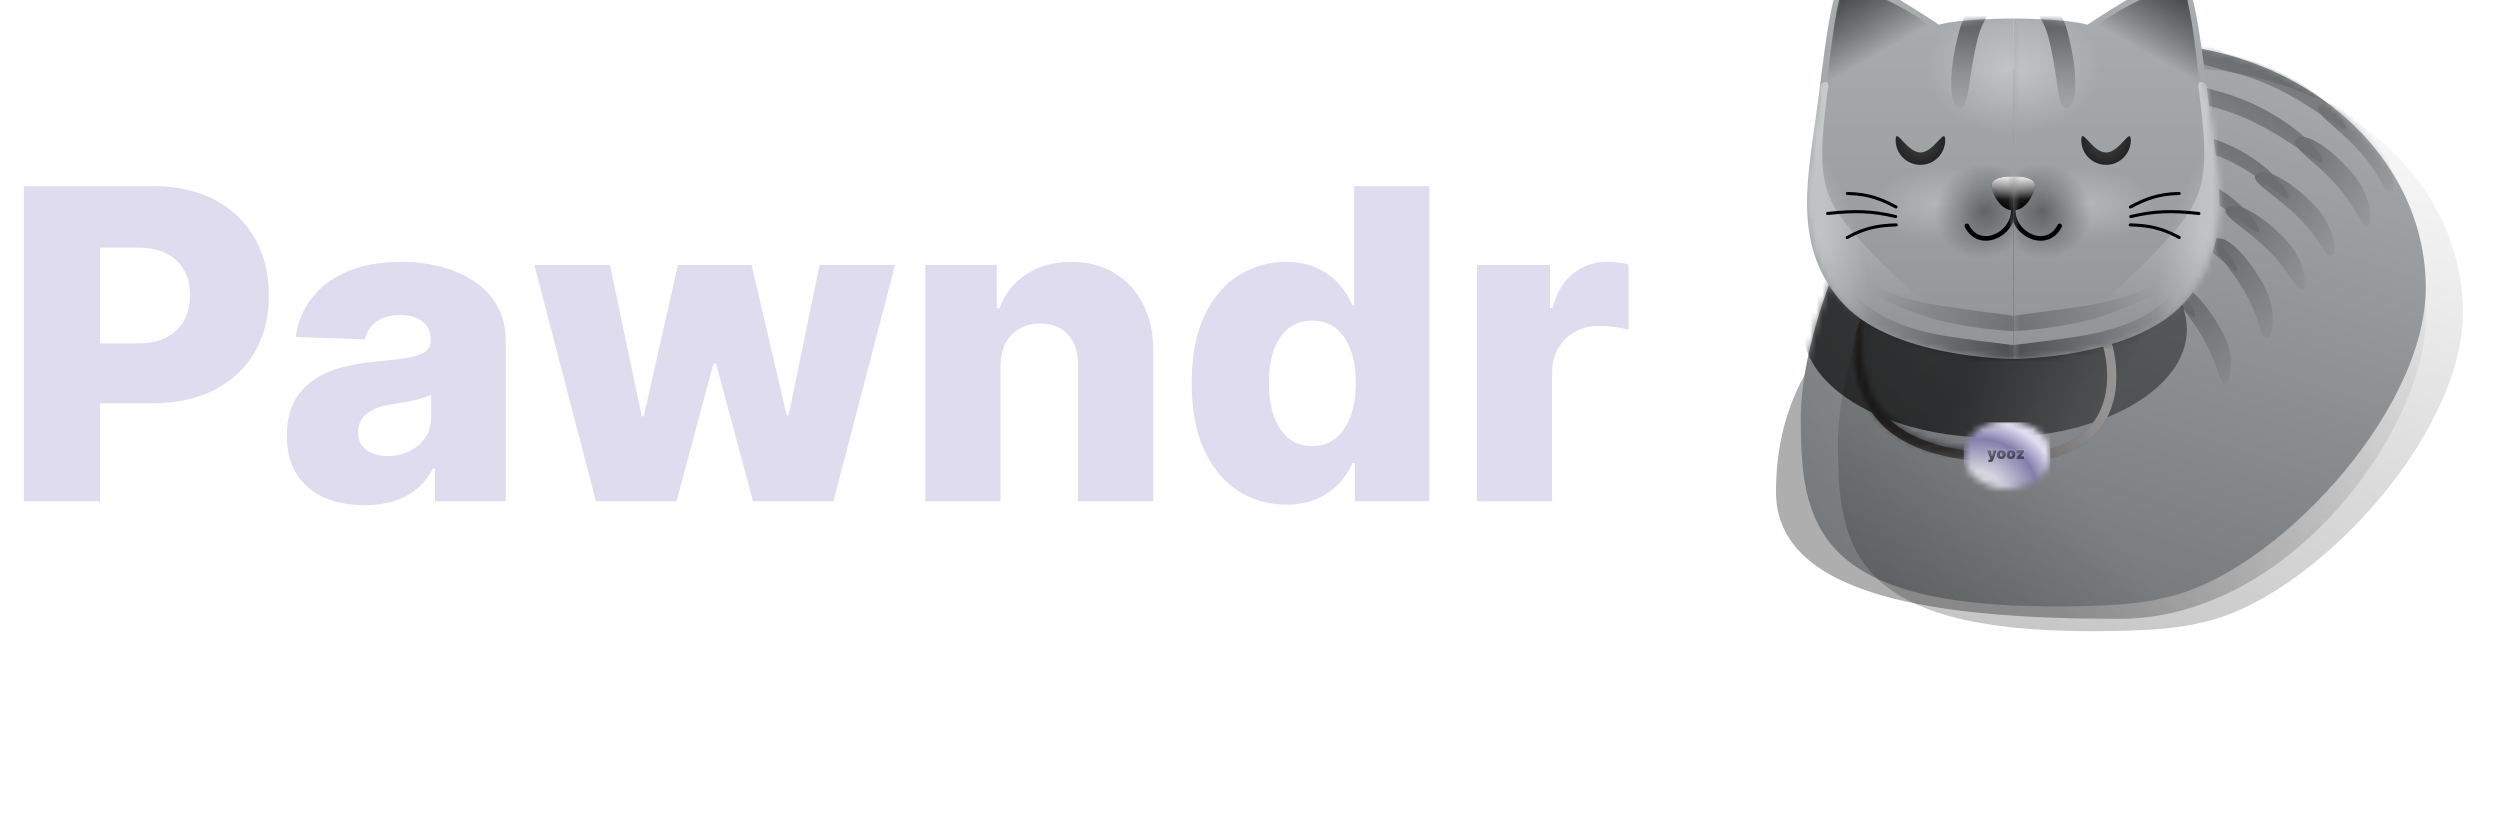 <svg width="404" height="134" viewBox="0 0 404 134" fill="none" xmlns="http://www.w3.org/2000/svg">
<path d="M3.853 81V30.091H24.883C28.694 30.091 31.984 30.837 34.751 32.328C37.535 33.803 39.682 35.866 41.19 38.518C42.698 41.153 43.452 44.218 43.452 47.715C43.452 51.228 42.681 54.303 41.14 56.938C39.615 59.556 37.436 61.586 34.602 63.028C31.768 64.469 28.404 65.19 24.51 65.19H11.534V55.496H22.223C24.079 55.496 25.629 55.173 26.871 54.526C28.131 53.88 29.084 52.977 29.73 51.817C30.376 50.64 30.7 49.273 30.7 47.715C30.7 46.141 30.376 44.782 29.73 43.639C29.084 42.478 28.131 41.584 26.871 40.954C25.612 40.324 24.062 40.009 22.223 40.009H16.158V81H3.853ZM58.913 81.646C56.477 81.646 54.315 81.24 52.425 80.428C50.553 79.6 49.07 78.357 47.976 76.7C46.899 75.026 46.36 72.93 46.36 70.41C46.36 68.289 46.733 66.499 47.479 65.041C48.224 63.583 49.252 62.398 50.561 61.486C51.87 60.575 53.378 59.887 55.085 59.423C56.792 58.943 58.615 58.62 60.554 58.454C62.725 58.255 64.473 58.048 65.799 57.832C67.125 57.6 68.086 57.277 68.683 56.863C69.296 56.432 69.602 55.827 69.602 55.048V54.924C69.602 53.648 69.163 52.662 68.285 51.966C67.406 51.27 66.222 50.922 64.73 50.922C63.123 50.922 61.83 51.27 60.852 51.966C59.874 52.662 59.253 53.623 58.988 54.849L47.777 54.452C48.108 52.132 48.962 50.06 50.337 48.237C51.729 46.398 53.635 44.956 56.055 43.912C58.491 42.851 61.416 42.321 64.829 42.321C67.266 42.321 69.511 42.611 71.566 43.191C73.621 43.755 75.411 44.583 76.935 45.677C78.46 46.754 79.637 48.08 80.465 49.654C81.31 51.228 81.733 53.026 81.733 55.048V81H70.298V75.68H70C69.32 76.973 68.451 78.067 67.39 78.962C66.346 79.856 65.111 80.528 63.686 80.975C62.278 81.423 60.687 81.646 58.913 81.646ZM62.667 73.692C63.976 73.692 65.153 73.427 66.197 72.896C67.257 72.366 68.103 71.637 68.732 70.709C69.362 69.764 69.677 68.671 69.677 67.428V63.798C69.329 63.981 68.906 64.146 68.409 64.296C67.928 64.445 67.398 64.585 66.818 64.718C66.238 64.851 65.642 64.967 65.028 65.066C64.415 65.165 63.827 65.257 63.264 65.34C62.12 65.522 61.142 65.803 60.33 66.185C59.535 66.566 58.922 67.063 58.491 67.676C58.077 68.273 57.869 68.985 57.869 69.814C57.869 71.073 58.317 72.035 59.212 72.697C60.123 73.36 61.275 73.692 62.667 73.692ZM96.3 81L86.356 42.818H98.562L103.707 67.278H104.031L109.549 42.818H121.456L127.124 67.104H127.447L132.443 42.818H144.648L134.68 81H121.68L115.714 58.752H115.291L109.325 81H96.3ZM161.682 59.224V81H149.527V42.818H161.086V49.828H161.508C162.354 47.492 163.795 45.66 165.834 44.334C167.872 42.992 170.3 42.321 173.117 42.321C175.802 42.321 178.13 42.926 180.102 44.136C182.091 45.329 183.632 47.003 184.726 49.157C185.836 51.295 186.383 53.797 186.366 56.664V81H174.211V59.05C174.227 56.929 173.689 55.272 172.595 54.079C171.518 52.886 170.018 52.289 168.096 52.289C166.82 52.289 165.693 52.571 164.715 53.134C163.754 53.681 163.008 54.468 162.478 55.496C161.964 56.523 161.699 57.766 161.682 59.224ZM207.837 81.547C205.02 81.547 202.46 80.818 200.156 79.359C197.853 77.901 196.013 75.713 194.638 72.797C193.262 69.88 192.575 66.259 192.575 61.934C192.575 57.443 193.287 53.747 194.712 50.847C196.138 47.947 198.002 45.801 200.305 44.409C202.625 43.017 205.12 42.321 207.788 42.321C209.793 42.321 211.508 42.669 212.933 43.365C214.358 44.044 215.535 44.923 216.463 46C217.391 47.077 218.095 48.196 218.576 49.356H218.825V30.091H230.98V81H218.949V74.81H218.576C218.062 75.987 217.333 77.089 216.388 78.117C215.444 79.144 214.259 79.972 212.834 80.602C211.425 81.232 209.76 81.547 207.837 81.547ZM212.063 72.076C213.538 72.076 214.798 71.662 215.842 70.833C216.886 69.988 217.689 68.803 218.253 67.278C218.816 65.754 219.098 63.964 219.098 61.909C219.098 59.821 218.816 58.023 218.253 56.515C217.706 55.007 216.902 53.847 215.842 53.035C214.798 52.223 213.538 51.817 212.063 51.817C210.555 51.817 209.279 52.231 208.235 53.06C207.191 53.888 206.396 55.057 205.849 56.565C205.318 58.073 205.053 59.854 205.053 61.909C205.053 63.964 205.327 65.754 205.874 67.278C206.42 68.803 207.208 69.988 208.235 70.833C209.279 71.662 210.555 72.076 212.063 72.076ZM238.667 81V42.818H250.475V49.778H250.873C251.569 47.26 252.704 45.387 254.278 44.16C255.853 42.918 257.684 42.296 259.772 42.296C260.335 42.296 260.915 42.338 261.512 42.42C262.108 42.487 262.664 42.594 263.177 42.744V53.308C262.597 53.109 261.835 52.952 260.89 52.836C259.962 52.72 259.134 52.662 258.405 52.662C256.963 52.662 255.662 52.985 254.502 53.631C253.358 54.261 252.455 55.148 251.792 56.291C251.146 57.418 250.823 58.744 250.823 60.269V81H238.667Z" fill="#DFDCEF"/>
<g opacity="0.32" filter="url(#filter0_f_29_18774)">
<path d="M287 79.5C287 96.897 314.61 100 342.5 100C370.39 100 392 68.897 392 51.5C392 34.103 377.39 36 349.5 36C321.61 36 287 46.103 287 79.5Z" fill="url(#paint0_linear_29_18774)"/>
</g>
<path fill-rule="evenodd" clip-rule="evenodd" d="M349.594 96.633C367.068 93.234 392.004 66.872 392.004 46.5C392.004 24.684 371.409 7 346.004 7C331.673 7 318.873 12.627 310.437 21.448C298.203 33.55 291.004 55.663 291.004 67.5C291.004 84.344 293.084 98 332.004 98C340.785 98 346.35 97.521 349.594 96.633Z" fill="#919597"/>
<g filter="url(#filter1_iiii_29_18774)">
<path fill-rule="evenodd" clip-rule="evenodd" d="M349.594 96.633C367.068 93.234 392.004 66.872 392.004 46.5C392.004 24.684 371.409 7 346.004 7C331.673 7 318.873 12.627 310.437 21.448C298.203 33.55 291.004 55.663 291.004 67.5C291.004 84.344 293.084 98 332.004 98C340.786 98 346.35 97.521 349.594 96.633Z" fill="url(#paint1_linear_29_18774)" fill-opacity="0.24" style="mix-blend-mode:overlay"/>
</g>
<g style="mix-blend-mode:overlay" opacity="0.24">
<path d="M334 67.5C334 84.345 378.92 98 332 98C293.08 98 291 84.345 291 67.5C291 50.655 305.58 13 328.5 13C351.42 13 334 50.655 334 67.5Z" fill="url(#paint2_linear_29_18774)"/>
</g>
<g style="mix-blend-mode:overlay" opacity="0.32">
<mask id="mask0_29_18774" style="mask-type:alpha" maskUnits="userSpaceOnUse" x="291" y="7" width="101" height="91">
<path fill-rule="evenodd" clip-rule="evenodd" d="M349.59 96.634C367.064 93.234 392 66.872 392 46.5C392 24.685 371.405 7 346 7C331.669 7 318.869 12.627 310.433 21.449C298.199 33.551 291 55.663 291 67.5C291 84.345 293.08 98 332 98C340.782 98 346.346 97.522 349.59 96.634Z" fill="#919597"/>
</mask>
<g mask="url(#mask0_29_18774)">
<g filter="url(#filter2_f_29_18774)">
<path d="M356.16 54.881C353.431 50.009 349.683 46.947 351.219 46.06C352.755 45.173 356.212 48.404 358.941 53.276C361.671 58.148 360.043 61.813 360.043 61.813C358.507 62.699 358.89 59.753 356.16 54.881Z" fill="url(#paint3_linear_29_18774)"/>
<path fill-rule="evenodd" clip-rule="evenodd" d="M352.896 50.01C351.036 48.38 347.849 45.587 343.671 44.499C338.238 43.084 335.522 41.801 334.889 40.76C333.55 41.269 329.661 40.775 322.551 38.816C317.081 37.309 311.771 37.817 308.673 38.113C306.858 38.287 305.802 38.388 305.914 37.97C306.217 36.838 314.427 34.377 323.101 36.767C326.796 37.784 330.356 37.704 332.893 37.647C333.741 37.628 334.475 37.612 335.062 37.64C335.224 37.558 335.438 37.587 335.703 37.699C336.216 37.778 336.53 37.934 336.598 38.224C336.882 38.418 337.197 38.648 337.542 38.9C339.147 40.071 341.398 41.714 344.22 42.449C350.844 44.174 355.035 49.97 354.732 51.102C354.62 51.52 353.985 50.964 352.896 50.01Z" fill="url(#paint4_linear_29_18774)"/>
<path d="M302.963 40.759C308.219 38.873 313.057 39.021 312.48 37.344C311.903 35.667 307.173 35.837 301.917 37.723C296.661 39.609 290.95 35.817 295.485 43.443C296.063 45.12 297.707 42.646 302.963 40.759Z" fill="url(#paint5_linear_29_18774)"/>
</g>
<g filter="url(#filter3_f_29_18774)">
<path d="M362.922 47.465C360.193 42.593 356.444 39.53 357.98 38.643C359.516 37.756 362.974 40.987 365.703 45.859C368.432 50.731 366.805 54.396 366.805 54.396C365.269 55.283 365.651 52.337 362.922 47.465Z" fill="url(#paint6_linear_29_18774)"/>
<path fill-rule="evenodd" clip-rule="evenodd" d="M359.658 42.593C357.798 40.963 354.61 38.17 350.433 37.082C344.899 35.641 342.184 34.337 341.617 33.286C340.237 33.811 335.935 33.224 327.919 31.016C321.862 29.347 316.036 29.713 312.636 29.926C310.645 30.051 309.486 30.123 309.598 29.705C309.901 28.573 318.865 26.32 328.468 28.966C332.559 30.093 336.473 30.11 339.262 30.122C340.319 30.127 341.214 30.131 341.897 30.195C342.037 30.154 342.211 30.182 342.416 30.263C342.944 30.358 343.27 30.521 343.351 30.802C343.638 30.997 343.955 31.229 344.304 31.483C345.908 32.654 348.16 34.297 350.982 35.032C357.605 36.757 361.797 42.553 361.493 43.685C361.381 44.103 360.747 43.548 359.658 42.593Z" fill="url(#paint7_linear_29_18774)"/>
<path d="M307.725 32.343C312.981 30.456 317.819 30.604 317.242 28.927C316.664 27.25 311.935 27.42 306.679 29.306C301.423 31.193 295.711 27.4 300.247 35.026C300.824 36.703 302.469 34.229 307.725 32.343Z" fill="url(#paint8_linear_29_18774)"/>
</g>
<g filter="url(#filter4_f_29_18774)">
<path fill-rule="evenodd" clip-rule="evenodd" d="M316.123 23.613C319.068 23.21 324.052 22.528 329.124 23.922C335.49 25.67 339.087 26.21 340.505 25.758C341.507 26.858 344.891 28.189 351.279 29.858C356.368 31.187 360.344 34.27 362.693 36.091C364.104 37.186 364.929 37.825 365.055 37.355C365.39 36.103 360.034 29.719 351.887 27.591C348.481 26.701 345.709 24.89 343.708 23.582C343.224 23.266 342.785 22.979 342.393 22.742C342.298 22.445 341.968 22.298 341.448 22.236C340.968 22.03 340.608 21.992 340.377 22.202C339.919 22.211 339.396 22.24 338.818 22.272C336.432 22.404 333.126 22.587 329.732 21.654C321.612 19.424 313.781 22.274 313.446 23.526C313.32 23.996 314.353 23.855 316.123 23.613Z" fill="url(#paint9_linear_29_18774)"/>
<path d="M366.9 40.788C363.002 36.788 358.589 34.8 359.843 33.546C361.097 32.292 365.273 34.518 369.17 38.517C373.068 42.517 372.444 46.478 372.444 46.478C371.19 47.732 370.797 44.788 366.9 40.788Z" fill="url(#paint10_linear_29_18774)"/>
<path d="M311.644 25.954C317.111 24.818 321.882 25.637 321.543 23.896C321.205 22.155 316.498 21.665 311.031 22.802C305.563 23.938 300.435 19.388 303.865 27.571C304.204 29.312 306.176 27.091 311.644 25.954Z" fill="url(#paint11_linear_29_18774)"/>
</g>
<g filter="url(#filter5_f_29_18774)">
<path fill-rule="evenodd" clip-rule="evenodd" d="M320.884 18.196C323.829 17.793 328.814 17.112 333.886 18.505C340.252 20.254 343.848 20.793 345.267 20.341C346.269 21.442 349.653 22.773 356.041 24.441C361.13 25.771 365.105 28.853 367.455 30.675C368.866 31.769 369.69 32.408 369.816 31.938C370.152 30.686 364.795 24.302 356.648 22.174C353.243 21.285 350.471 19.473 348.47 18.166C347.986 17.85 347.547 17.563 347.155 17.326C347.06 17.029 346.73 16.881 346.21 16.82C345.729 16.613 345.37 16.576 345.139 16.785C344.681 16.795 344.157 16.824 343.58 16.856C341.194 16.988 337.888 17.17 334.493 16.238C326.374 14.007 318.543 16.858 318.207 18.11C318.081 18.58 319.115 18.438 320.884 18.196Z" fill="url(#paint12_linear_29_18774)"/>
<path d="M371.661 35.371C367.764 31.372 363.351 29.384 364.605 28.129C365.859 26.875 370.035 29.101 373.932 33.1C377.829 37.1 377.206 41.061 377.206 41.061C375.952 42.316 375.559 39.371 371.661 35.371Z" fill="url(#paint13_linear_29_18774)"/>
<path d="M316.405 20.538C321.873 19.401 326.644 20.221 326.305 18.48C325.967 16.739 321.26 16.249 315.793 17.385C310.325 18.522 305.197 13.971 308.627 22.155C308.965 23.896 310.938 21.674 316.405 20.538Z" fill="url(#paint14_linear_29_18774)"/>
</g>
<g filter="url(#filter6_f_29_18774)">
<path fill-rule="evenodd" clip-rule="evenodd" d="M372.21 24.551C369.174 22.465 364.106 18.982 357.755 17.319C349.695 15.208 345.369 13.733 344.059 12.514C342.313 12.914 337.83 12.028 329.796 9.827C323.465 8.092 317.334 8.574 313.662 8.863C311.389 9.041 310.058 9.146 310.203 8.606C310.582 7.192 320.233 4.46 330.482 7.268C334.676 8.417 338.718 8.389 341.675 8.369C342.51 8.363 343.259 8.358 343.9 8.38C344.187 8.229 344.602 8.283 345.136 8.485C345.704 8.577 346.093 8.739 346.266 9.015C346.831 9.316 347.477 9.695 348.196 10.117C350.747 11.613 354.233 13.658 358.441 14.76C368.721 17.453 375.712 24.645 375.334 26.058C375.189 26.598 374.088 25.842 372.21 24.551Z" fill="url(#paint15_linear_29_18774)"/>
<path d="M377.757 30.12C374.076 25.883 369.841 23.699 371.092 22.448C372.343 21.197 376.341 23.618 380.021 27.855C383.702 32.092 382.993 36.148 382.993 36.148C381.742 37.398 381.437 34.357 377.757 30.12Z" fill="url(#paint16_linear_29_18774)"/>
<path d="M306.157 11.288C311.578 9.833 316.31 10.391 315.972 8.654C315.635 6.918 310.966 6.689 305.546 8.144C300.125 9.598 295.035 5.299 298.445 13.357C298.783 15.094 300.736 12.742 306.157 11.288Z" fill="url(#paint17_linear_29_18774)"/>
</g>
<g filter="url(#filter7_f_29_18774)">
<path fill-rule="evenodd" clip-rule="evenodd" d="M375.968 19.135C372.932 17.048 367.863 13.566 361.513 11.902C353.453 9.791 349.127 8.317 347.817 7.097C346.071 7.497 341.588 6.611 333.554 4.41C327.222 2.675 321.092 3.157 317.419 3.446C315.147 3.625 313.816 3.729 313.961 3.189C314.34 1.776 323.991 -0.957 334.24 1.851C338.434 3 342.476 2.973 345.433 2.952C346.268 2.946 347.017 2.941 347.658 2.963C347.945 2.812 348.359 2.867 348.894 3.068C349.462 3.161 349.85 3.322 350.023 3.598C350.589 3.9 351.234 4.278 351.954 4.7C354.505 6.196 357.991 8.241 362.198 9.343C372.478 12.036 379.47 19.228 379.091 20.641C378.947 21.181 377.846 20.425 375.968 19.135Z" fill="url(#paint18_linear_29_18774)"/>
<path d="M381.514 24.703C377.834 20.466 373.599 18.282 374.85 17.031C376.101 15.78 380.099 18.201 383.779 22.438C387.46 26.675 386.751 30.731 386.751 30.731C385.5 31.982 385.195 28.94 381.514 24.703Z" fill="url(#paint19_linear_29_18774)"/>
<path d="M309.915 5.871C315.335 4.417 320.067 4.974 319.73 3.238C319.392 1.501 314.724 1.273 309.304 2.727C303.883 4.182 298.792 -0.118 302.203 7.94C302.54 9.677 304.494 7.326 309.915 5.871Z" fill="url(#paint20_linear_29_18774)"/>
</g>
</g>
</g>
<mask id="mask1_29_18774" style="mask-type:alpha" maskUnits="userSpaceOnUse" x="291" y="6" width="101" height="92">
<path fill-rule="evenodd" clip-rule="evenodd" d="M349.59 96.633C367.064 93.234 392 66.872 392 46.5C392 24.684 371.405 7 346 7C331.669 7 318.869 12.627 310.433 21.448C298.199 33.55 291 55.663 291 67.5C291 84.344 293.08 98 332 98C340.782 98 346.346 97.521 349.59 96.633Z" fill="#919597"/>
</mask>
<g mask="url(#mask1_29_18774)">
<g style="mix-blend-mode:overlay" opacity="0.64" filter="url(#filter8_f_29_18774)">
<ellipse cx="322.402" cy="53.234" rx="31" ry="17.5" fill="url(#paint21_linear_29_18774)"/>
</g>
</g>
<g filter="url(#filter9_d_29_18774)">
<g filter="url(#filter10_ii_29_18774)">
<path d="M305.696 41C297.196 62.5 305.069 72.5 326.75 72.5C348.43 72.5 343.196 52.826 340.273 49.927" stroke="#2B2827" stroke-width="1.5" stroke-linecap="round"/>
<path d="M305.696 41C297.196 62.5 305.069 72.5 326.75 72.5C348.43 72.5 343.196 52.826 340.273 49.927" stroke="url(#paint22_linear_29_18774)" stroke-opacity="0.4" stroke-width="1.5" stroke-linecap="round" style="mix-blend-mode:overlay"/>
<path d="M305.696 41C297.196 62.5 305.069 72.5 326.75 72.5C348.43 72.5 343.196 52.826 340.273 49.927" stroke="url(#paint23_linear_29_18774)" stroke-opacity="0.16" stroke-width="1.5" stroke-linecap="round" style="mix-blend-mode:lighten"/>
</g>
<mask id="mask2_29_18774" style="mask-type:alpha" maskUnits="userSpaceOnUse" x="301" y="40" width="43" height="34">
<path fill-rule="evenodd" clip-rule="evenodd" d="M305.971 40.303C306.357 40.455 306.545 40.891 306.393 41.276C302.167 51.966 302.13 59.519 305.52 64.384C308.915 69.254 315.968 71.75 326.749 71.75C332.06 71.75 335.624 70.545 337.969 68.781C340.307 67.023 341.512 64.651 342.001 62.156C342.493 59.649 342.257 57.033 341.714 54.859C341.443 53.775 341.099 52.814 340.74 52.046C340.376 51.264 340.019 50.731 339.745 50.459C339.451 50.168 339.449 49.693 339.74 49.399C340.032 49.105 340.507 49.103 340.801 49.394C341.257 49.847 341.704 50.563 342.1 51.412C342.502 52.275 342.877 53.327 343.169 54.495C343.752 56.825 344.018 59.671 343.473 62.445C342.927 65.231 341.558 67.959 338.871 69.98C336.191 71.995 332.279 73.25 326.749 73.25C315.851 73.25 308.126 70.746 304.29 65.241C300.448 59.73 300.725 51.533 304.998 40.724C305.15 40.339 305.586 40.15 305.971 40.303Z" fill="url(#paint24_linear_29_18774)"/>
</mask>
<g mask="url(#mask2_29_18774)">
<g style="mix-blend-mode:multiply" opacity="0.4" filter="url(#filter11_f_29_18774)">
<circle cx="317.34" cy="57" r="16" fill="black"/>
</g>
</g>
</g>
<mask id="mask3_29_18774" style="mask-type:alpha" maskUnits="userSpaceOnUse" x="317" y="68" width="15" height="11">
<ellipse cx="324.34" cy="73.5" rx="7" ry="5.5" fill="#D9D9D9"/>
</mask>
<g mask="url(#mask3_29_18774)">
<g filter="url(#filter12_ii_29_18774)">
<rect x="317.34" y="68" width="14" height="12" fill="url(#paint25_radial_29_18774)"/>
</g>
<g opacity="0.64">
<mask id="path-32-outside-1_29_18774" maskUnits="userSpaceOnUse" x="320.34" y="72" width="7" height="3" fill="black">
<rect fill="white" x="320.34" y="72" width="7" height="3"/>
<path d="M321.723 74.511C321.667 74.511 321.613 74.507 321.562 74.498C321.511 74.49 321.467 74.478 321.428 74.463L321.535 74.115C321.575 74.13 321.612 74.139 321.645 74.143C321.678 74.147 321.707 74.145 321.731 74.136C321.755 74.127 321.773 74.11 321.783 74.085L321.794 74.06L321.314 72.636H321.826L322.046 73.581H322.06L322.284 72.636H322.799L322.302 74.114C322.277 74.189 322.241 74.256 322.193 74.316C322.147 74.376 322.085 74.424 322.009 74.459C321.932 74.494 321.837 74.511 321.723 74.511ZM323.554 74.025C323.406 74.025 323.279 73.996 323.174 73.937C323.068 73.878 322.988 73.796 322.931 73.69C322.875 73.584 322.847 73.461 322.847 73.322C322.847 73.182 322.875 73.059 322.931 72.954C322.988 72.848 323.068 72.766 323.174 72.707C323.279 72.648 323.406 72.619 323.554 72.619C323.702 72.619 323.828 72.648 323.934 72.707C324.039 72.766 324.12 72.848 324.176 72.954C324.232 73.059 324.26 73.182 324.26 73.322C324.26 73.461 324.232 73.584 324.176 73.69C324.12 73.796 324.039 73.878 323.934 73.937C323.828 73.996 323.702 74.025 323.554 74.025ZM323.557 73.663C323.599 73.663 323.634 73.649 323.665 73.621C323.695 73.593 323.718 73.553 323.735 73.502C323.751 73.451 323.76 73.389 323.76 73.318C323.76 73.247 323.751 73.185 323.735 73.134C323.718 73.083 323.695 73.043 323.665 73.015C323.634 72.988 323.599 72.974 323.557 72.974C323.513 72.974 323.476 72.988 323.445 73.015C323.413 73.043 323.389 73.083 323.373 73.134C323.356 73.185 323.348 73.247 323.348 73.318C323.348 73.389 323.356 73.451 323.373 73.502C323.389 73.553 323.413 73.593 323.445 73.621C323.476 73.649 323.513 73.663 323.557 73.663ZM325.116 74.025C324.968 74.025 324.842 73.996 324.736 73.937C324.631 73.878 324.55 73.796 324.494 73.69C324.438 73.584 324.41 73.461 324.41 73.322C324.41 73.182 324.438 73.059 324.494 72.954C324.55 72.848 324.631 72.766 324.736 72.707C324.842 72.648 324.968 72.619 325.116 72.619C325.264 72.619 325.391 72.648 325.496 72.707C325.602 72.766 325.682 72.848 325.739 72.954C325.795 73.059 325.823 73.182 325.823 73.322C325.823 73.461 325.795 73.584 325.739 73.69C325.682 73.796 325.602 73.878 325.496 73.937C325.391 73.996 325.264 74.025 325.116 74.025ZM325.12 73.663C325.161 73.663 325.197 73.649 325.227 73.621C325.257 73.593 325.281 73.553 325.297 73.502C325.314 73.451 325.322 73.389 325.322 73.318C325.322 73.247 325.314 73.185 325.297 73.134C325.281 73.083 325.257 73.043 325.227 73.015C325.197 72.988 325.161 72.974 325.12 72.974C325.076 72.974 325.038 72.988 325.007 73.015C324.976 73.043 324.952 73.083 324.935 73.134C324.919 73.185 324.91 73.247 324.91 73.318C324.91 73.389 324.919 73.451 324.935 73.502C324.952 73.553 324.976 73.593 325.007 73.621C325.038 73.649 325.076 73.663 325.12 73.663ZM326.036 74V73.73L326.633 73.016V73.009H326.057V72.636H327.211V72.935L326.668 73.62V73.627H327.233V74H326.036Z"/>
</mask>
<g filter="url(#filter13_i_29_18774)">
<path d="M321.723 74.511C321.667 74.511 321.613 74.507 321.562 74.498C321.511 74.49 321.467 74.478 321.428 74.463L321.535 74.115C321.575 74.13 321.612 74.139 321.645 74.143C321.678 74.147 321.707 74.145 321.731 74.136C321.755 74.127 321.773 74.11 321.783 74.085L321.794 74.06L321.314 72.636H321.826L322.046 73.581H322.06L322.284 72.636H322.799L322.302 74.114C322.277 74.189 322.241 74.256 322.193 74.316C322.147 74.376 322.085 74.424 322.009 74.459C321.932 74.494 321.837 74.511 321.723 74.511ZM323.554 74.025C323.406 74.025 323.279 73.996 323.174 73.937C323.068 73.878 322.988 73.796 322.931 73.69C322.875 73.584 322.847 73.461 322.847 73.322C322.847 73.182 322.875 73.059 322.931 72.954C322.988 72.848 323.068 72.766 323.174 72.707C323.279 72.648 323.406 72.619 323.554 72.619C323.702 72.619 323.828 72.648 323.934 72.707C324.039 72.766 324.12 72.848 324.176 72.954C324.232 73.059 324.26 73.182 324.26 73.322C324.26 73.461 324.232 73.584 324.176 73.69C324.12 73.796 324.039 73.878 323.934 73.937C323.828 73.996 323.702 74.025 323.554 74.025ZM323.557 73.663C323.599 73.663 323.634 73.649 323.665 73.621C323.695 73.593 323.718 73.553 323.735 73.502C323.751 73.451 323.76 73.389 323.76 73.318C323.76 73.247 323.751 73.185 323.735 73.134C323.718 73.083 323.695 73.043 323.665 73.015C323.634 72.988 323.599 72.974 323.557 72.974C323.513 72.974 323.476 72.988 323.445 73.015C323.413 73.043 323.389 73.083 323.373 73.134C323.356 73.185 323.348 73.247 323.348 73.318C323.348 73.389 323.356 73.451 323.373 73.502C323.389 73.553 323.413 73.593 323.445 73.621C323.476 73.649 323.513 73.663 323.557 73.663ZM325.116 74.025C324.968 74.025 324.842 73.996 324.736 73.937C324.631 73.878 324.55 73.796 324.494 73.69C324.438 73.584 324.41 73.461 324.41 73.322C324.41 73.182 324.438 73.059 324.494 72.954C324.55 72.848 324.631 72.766 324.736 72.707C324.842 72.648 324.968 72.619 325.116 72.619C325.264 72.619 325.391 72.648 325.496 72.707C325.602 72.766 325.682 72.848 325.739 72.954C325.795 73.059 325.823 73.182 325.823 73.322C325.823 73.461 325.795 73.584 325.739 73.69C325.682 73.796 325.602 73.878 325.496 73.937C325.391 73.996 325.264 74.025 325.116 74.025ZM325.12 73.663C325.161 73.663 325.197 73.649 325.227 73.621C325.257 73.593 325.281 73.553 325.297 73.502C325.314 73.451 325.322 73.389 325.322 73.318C325.322 73.247 325.314 73.185 325.297 73.134C325.281 73.083 325.257 73.043 325.227 73.015C325.197 72.988 325.161 72.974 325.12 72.974C325.076 72.974 325.038 72.988 325.007 73.015C324.976 73.043 324.952 73.083 324.935 73.134C324.919 73.185 324.91 73.247 324.91 73.318C324.91 73.389 324.919 73.451 324.935 73.502C324.952 73.553 324.976 73.593 325.007 73.621C325.038 73.649 325.076 73.663 325.12 73.663ZM326.036 74V73.73L326.633 73.016V73.009H326.057V72.636H327.211V72.935L326.668 73.62V73.627H327.233V74H326.036Z" fill="url(#paint26_linear_29_18774)"/>
</g>
<path d="M321.562 74.498L321.571 74.449L321.57 74.449L321.562 74.498ZM321.428 74.463L321.38 74.449L321.367 74.493L321.41 74.51L321.428 74.463ZM321.535 74.115L321.551 74.068L321.502 74.051L321.487 74.101L321.535 74.115ZM321.645 74.143L321.639 74.192L321.639 74.193L321.645 74.143ZM321.731 74.136L321.714 74.089L321.713 74.089L321.731 74.136ZM321.783 74.085L321.829 74.105L321.829 74.105L321.783 74.085ZM321.794 74.06L321.84 74.08L321.847 74.062L321.841 74.044L321.794 74.06ZM321.314 72.636V72.586H321.245L321.267 72.652L321.314 72.636ZM321.826 72.636L321.875 72.625L321.866 72.586H321.826V72.636ZM322.046 73.581L321.997 73.592L322.006 73.631H322.046V73.581ZM322.06 73.581V73.631H322.1L322.109 73.593L322.06 73.581ZM322.284 72.636V72.586H322.244L322.235 72.625L322.284 72.636ZM322.799 72.636L322.846 72.652L322.868 72.586H322.799V72.636ZM322.302 74.114L322.254 74.098L322.254 74.098L322.302 74.114ZM322.193 74.316L322.154 74.285L322.154 74.285L322.193 74.316ZM322.009 74.459L321.988 74.413L321.988 74.413L322.009 74.459ZM321.723 74.461C321.669 74.461 321.619 74.457 321.571 74.449L321.554 74.547C321.608 74.557 321.664 74.561 321.723 74.561V74.461ZM321.57 74.449C321.522 74.441 321.481 74.43 321.446 74.417L321.41 74.51C321.453 74.526 321.501 74.539 321.554 74.547L321.57 74.449ZM321.476 74.478L321.582 74.13L321.487 74.101L321.38 74.449L321.476 74.478ZM321.518 74.163C321.561 74.178 321.601 74.188 321.639 74.192L321.651 74.093C321.622 74.09 321.589 74.082 321.551 74.068L321.518 74.163ZM321.639 74.193C321.678 74.197 321.715 74.195 321.748 74.183L321.713 74.089C321.699 74.094 321.679 74.097 321.651 74.093L321.639 74.193ZM321.748 74.183C321.786 74.169 321.813 74.142 321.829 74.105L321.737 74.066C321.732 74.078 321.724 74.085 321.714 74.089L321.748 74.183ZM321.829 74.105L321.84 74.08L321.748 74.041L321.737 74.066L321.829 74.105ZM321.841 74.044L321.362 72.62L321.267 72.652L321.747 74.076L321.841 74.044ZM321.314 72.686H321.826V72.586H321.314V72.686ZM321.777 72.648L321.997 73.592L322.095 73.57L321.875 72.625L321.777 72.648ZM322.046 73.631H322.06V73.531H322.046V73.631ZM322.109 73.593L322.333 72.648L322.235 72.625L322.012 73.569L322.109 73.593ZM322.284 72.686H322.799V72.586H322.284V72.686ZM322.751 72.62L322.254 74.098L322.349 74.13L322.846 72.652L322.751 72.62ZM322.254 74.098C322.231 74.168 322.198 74.23 322.154 74.285L322.233 74.347C322.284 74.283 322.323 74.21 322.349 74.129L322.254 74.098ZM322.154 74.285C322.113 74.339 322.058 74.382 321.988 74.413L322.03 74.504C322.112 74.466 322.181 74.414 322.233 74.347L322.154 74.285ZM321.988 74.413C321.92 74.445 321.832 74.461 321.723 74.461V74.561C321.842 74.561 321.945 74.543 322.03 74.504L321.988 74.413ZM323.174 73.937L323.149 73.981L323.149 73.981L323.174 73.937ZM322.931 73.69L322.887 73.714L322.887 73.714L322.931 73.69ZM322.931 72.954L322.975 72.978L322.976 72.978L322.931 72.954ZM323.174 72.707L323.198 72.751L323.198 72.751L323.174 72.707ZM323.934 72.707L323.909 72.751L323.909 72.751L323.934 72.707ZM324.176 72.954L324.132 72.978L324.132 72.978L324.176 72.954ZM324.176 73.69L324.22 73.714L324.22 73.714L324.176 73.69ZM323.934 73.937L323.958 73.981L323.958 73.981L323.934 73.937ZM323.665 73.621L323.699 73.658L323.699 73.658L323.665 73.621ZM323.735 73.502L323.782 73.517L323.782 73.517L323.735 73.502ZM323.735 73.134L323.687 73.15L323.687 73.15L323.735 73.134ZM323.665 73.015L323.699 72.979L323.699 72.979L323.665 73.015ZM323.373 73.134L323.42 73.15L323.42 73.15L323.373 73.134ZM323.373 73.502L323.42 73.487L323.42 73.487L323.373 73.502ZM323.554 73.975C323.412 73.975 323.294 73.947 323.198 73.893L323.149 73.981C323.264 74.044 323.399 74.075 323.554 74.075V73.975ZM323.198 73.893C323.101 73.839 323.027 73.763 322.975 73.667L322.887 73.714C322.948 73.828 323.036 73.917 323.149 73.981L323.198 73.893ZM322.976 73.667C322.924 73.569 322.897 73.455 322.897 73.322H322.797C322.797 73.468 322.827 73.599 322.887 73.714L322.976 73.667ZM322.897 73.322C322.897 73.189 322.924 73.075 322.975 72.978L322.887 72.931C322.827 73.044 322.797 73.175 322.797 73.322H322.897ZM322.976 72.978C323.027 72.88 323.101 72.805 323.198 72.751L323.149 72.664C323.036 72.727 322.948 72.816 322.887 72.931L322.976 72.978ZM323.198 72.751C323.295 72.697 323.412 72.669 323.554 72.669V72.569C323.399 72.569 323.264 72.6 323.149 72.664L323.198 72.751ZM323.554 72.669C323.695 72.669 323.813 72.697 323.909 72.751L323.958 72.664C323.844 72.6 323.708 72.569 323.554 72.569V72.669ZM323.909 72.751C324.006 72.805 324.08 72.88 324.132 72.978L324.22 72.931C324.159 72.816 324.072 72.727 323.958 72.664L323.909 72.751ZM324.132 72.978C324.184 73.075 324.21 73.189 324.21 73.322H324.31C324.31 73.175 324.281 73.044 324.22 72.931L324.132 72.978ZM324.21 73.322C324.21 73.455 324.184 73.569 324.132 73.667L324.22 73.714C324.281 73.599 324.31 73.468 324.31 73.322H324.21ZM324.132 73.667C324.08 73.763 324.006 73.839 323.909 73.893L323.958 73.981C324.072 73.917 324.159 73.828 324.22 73.714L324.132 73.667ZM323.909 73.893C323.813 73.947 323.695 73.975 323.554 73.975V74.075C323.708 74.075 323.844 74.044 323.958 73.981L323.909 73.893ZM323.557 73.713C323.611 73.713 323.659 73.694 323.699 73.658L323.631 73.584C323.61 73.603 323.586 73.613 323.557 73.613V73.713ZM323.699 73.658C323.737 73.622 323.764 73.574 323.782 73.517L323.687 73.487C323.672 73.532 323.653 73.564 323.631 73.584L323.699 73.658ZM323.782 73.517C323.801 73.46 323.81 73.393 323.81 73.318H323.71C323.71 73.385 323.702 73.441 323.687 73.487L323.782 73.517ZM323.81 73.318C323.81 73.243 323.801 73.176 323.782 73.119L323.687 73.15C323.702 73.194 323.71 73.25 323.71 73.318H323.81ZM323.782 73.119C323.764 73.062 323.737 73.014 323.699 72.979L323.631 73.052C323.653 73.073 323.672 73.104 323.687 73.15L323.782 73.119ZM323.699 72.979C323.659 72.942 323.611 72.924 323.557 72.924V73.024C323.586 73.024 323.61 73.033 323.631 73.052L323.699 72.979ZM323.557 72.924C323.502 72.924 323.452 72.942 323.411 72.978L323.478 73.053C323.499 73.034 323.525 73.024 323.557 73.024V72.924ZM323.411 72.978C323.372 73.013 323.344 73.061 323.325 73.119L323.42 73.15C323.435 73.104 323.455 73.073 323.478 73.053L323.411 72.978ZM323.325 73.119C323.306 73.176 323.298 73.243 323.298 73.318H323.398C323.398 73.25 323.406 73.194 323.42 73.15L323.325 73.119ZM323.298 73.318C323.298 73.393 323.306 73.46 323.325 73.517L323.42 73.487C323.406 73.441 323.398 73.385 323.398 73.318H323.298ZM323.325 73.517C323.344 73.575 323.372 73.623 323.411 73.658L323.478 73.584C323.455 73.563 323.435 73.532 323.42 73.487L323.325 73.517ZM323.411 73.658C323.452 73.695 323.502 73.713 323.557 73.713V73.613C323.525 73.613 323.499 73.603 323.478 73.584L323.411 73.658ZM324.736 73.937L324.712 73.981L324.712 73.981L324.736 73.937ZM324.494 73.69L324.45 73.714L324.45 73.714L324.494 73.69ZM324.494 72.954L324.538 72.978L324.538 72.978L324.494 72.954ZM324.736 72.707L324.761 72.751L324.761 72.751L324.736 72.707ZM325.496 72.707L325.472 72.751L325.472 72.751L325.496 72.707ZM325.739 72.954L325.694 72.978L325.694 72.978L325.739 72.954ZM325.739 73.69L325.783 73.714L325.783 73.714L325.739 73.69ZM325.496 73.937L325.52 73.981L325.521 73.981L325.496 73.937ZM325.227 73.621L325.261 73.658L325.261 73.658L325.227 73.621ZM325.297 73.502L325.345 73.517L325.345 73.517L325.297 73.502ZM325.297 73.134L325.25 73.15L325.25 73.15L325.297 73.134ZM325.227 73.015L325.261 72.979L325.261 72.979L325.227 73.015ZM324.935 73.134L324.983 73.15L324.983 73.15L324.935 73.134ZM324.935 73.502L324.983 73.487L324.983 73.487L324.935 73.502ZM325.116 73.975C324.975 73.975 324.857 73.947 324.761 73.893L324.712 73.981C324.826 74.044 324.962 74.075 325.116 74.075V73.975ZM324.761 73.893C324.664 73.839 324.59 73.763 324.538 73.667L324.45 73.714C324.511 73.828 324.598 73.917 324.712 73.981L324.761 73.893ZM324.538 73.667C324.486 73.569 324.46 73.455 324.46 73.322H324.36C324.36 73.468 324.389 73.599 324.45 73.714L324.538 73.667ZM324.46 73.322C324.46 73.189 324.486 73.075 324.538 72.978L324.45 72.931C324.389 73.044 324.36 73.175 324.36 73.322H324.46ZM324.538 72.978C324.59 72.88 324.664 72.805 324.761 72.751L324.712 72.664C324.598 72.727 324.51 72.816 324.45 72.931L324.538 72.978ZM324.761 72.751C324.857 72.697 324.975 72.669 325.116 72.669V72.569C324.962 72.569 324.826 72.6 324.712 72.664L324.761 72.751ZM325.116 72.669C325.258 72.669 325.375 72.697 325.472 72.751L325.521 72.664C325.406 72.6 325.271 72.569 325.116 72.569V72.669ZM325.472 72.751C325.569 72.805 325.643 72.88 325.694 72.978L325.783 72.931C325.722 72.816 325.634 72.727 325.52 72.664L325.472 72.751ZM325.694 72.978C325.746 73.075 325.773 73.189 325.773 73.322H325.873C325.873 73.175 325.843 73.044 325.783 72.931L325.694 72.978ZM325.773 73.322C325.773 73.455 325.746 73.569 325.694 73.667L325.783 73.714C325.843 73.599 325.873 73.468 325.873 73.322H325.773ZM325.694 73.667C325.643 73.763 325.569 73.839 325.472 73.893L325.521 73.981C325.634 73.917 325.722 73.828 325.783 73.714L325.694 73.667ZM325.472 73.893C325.375 73.947 325.258 73.975 325.116 73.975V74.075C325.271 74.075 325.406 74.044 325.52 73.981L325.472 73.893ZM325.12 73.713C325.174 73.713 325.222 73.694 325.261 73.658L325.193 73.584C325.172 73.603 325.149 73.613 325.12 73.613V73.713ZM325.261 73.658C325.299 73.622 325.327 73.574 325.345 73.517L325.25 73.487C325.235 73.532 325.215 73.564 325.193 73.584L325.261 73.658ZM325.345 73.517C325.363 73.46 325.372 73.393 325.372 73.318H325.272C325.272 73.385 325.264 73.441 325.25 73.487L325.345 73.517ZM325.372 73.318C325.372 73.243 325.364 73.176 325.345 73.119L325.25 73.15C325.264 73.194 325.272 73.25 325.272 73.318H325.372ZM325.345 73.119C325.327 73.062 325.299 73.014 325.261 72.979L325.193 73.052C325.215 73.073 325.235 73.104 325.25 73.15L325.345 73.119ZM325.261 72.979C325.222 72.942 325.174 72.924 325.12 72.924V73.024C325.149 73.024 325.172 73.033 325.193 73.052L325.261 72.979ZM325.12 72.924C325.064 72.924 325.015 72.942 324.974 72.978L325.04 73.053C325.062 73.034 325.088 73.024 325.12 73.024V72.924ZM324.974 72.978C324.934 73.013 324.906 73.061 324.888 73.119L324.983 73.15C324.997 73.104 325.017 73.073 325.04 73.053L324.974 72.978ZM324.888 73.119C324.869 73.176 324.86 73.243 324.86 73.318H324.96C324.96 73.25 324.968 73.194 324.983 73.15L324.888 73.119ZM324.86 73.318C324.86 73.393 324.869 73.46 324.888 73.517L324.983 73.487C324.968 73.441 324.96 73.385 324.96 73.318H324.86ZM324.888 73.517C324.906 73.575 324.934 73.623 324.974 73.658L325.04 73.584C325.017 73.563 324.997 73.532 324.983 73.487L324.888 73.517ZM324.974 73.658C325.015 73.695 325.064 73.713 325.12 73.713V73.613C325.088 73.613 325.062 73.603 325.04 73.584L324.974 73.658ZM326.036 74H325.986V74.05H326.036V74ZM326.036 73.73L325.998 73.698L325.986 73.712V73.73H326.036ZM326.633 73.016L326.671 73.048L326.683 73.034V73.016H326.633ZM326.633 73.009H326.683V72.959H326.633V73.009ZM326.057 73.009H326.007V73.059H326.057V73.009ZM326.057 72.636V72.586H326.007V72.636H326.057ZM327.211 72.636H327.261V72.586H327.211V72.636ZM327.211 72.935L327.251 72.966L327.261 72.952V72.935H327.211ZM326.668 73.62L326.629 73.589L326.618 73.603V73.62H326.668ZM326.668 73.627H326.618V73.677H326.668V73.627ZM327.233 73.627H327.283V73.577H327.233V73.627ZM327.233 74V74.05H327.283V74H327.233ZM326.086 74V73.73H325.986V74H326.086ZM326.074 73.762L326.671 73.048L326.594 72.984L325.998 73.698L326.074 73.762ZM326.683 73.016V73.009H326.583V73.016H326.683ZM326.633 72.959H326.057V73.059H326.633V72.959ZM326.107 73.009V72.636H326.007V73.009H326.107ZM326.057 72.686H327.211V72.586H326.057V72.686ZM327.161 72.636V72.935H327.261V72.636H327.161ZM327.172 72.904L326.629 73.589L326.707 73.651L327.251 72.966L327.172 72.904ZM326.618 73.62V73.627H326.718V73.62H326.618ZM326.668 73.677H327.233V73.577H326.668V73.677ZM327.183 73.627V74H327.283V73.627H327.183ZM327.233 73.95H326.036V74.05H327.233V73.95Z" fill="url(#paint27_linear_29_18774)" fill-opacity="0.8" mask="url(#path-32-outside-1_29_18774)"/>
</g>
</g>
<g filter="url(#filter14_iiii_29_18774)">
<path d="M292.839 24C294.34 12 295.34 4 297.84 4C300.34 4 312.34 12 312.34 12C315.84 11 324.339 11 324.339 11V66C324.339 66 304.34 66 296.34 56.5C288.34 47 291.339 36 292.839 24Z" fill="#919597"/>
<path d="M292.839 24C294.34 12 295.34 4 297.84 4C300.34 4 312.34 12 312.34 12C315.84 11 324.339 11 324.339 11V66C324.339 66 304.34 66 296.34 56.5C288.34 47 291.339 36 292.839 24Z" fill="url(#paint28_linear_29_18774)" fill-opacity="0.24" style="mix-blend-mode:overlay"/>
<mask id="mask4_29_18774" style="mask-type:alpha" maskUnits="userSpaceOnUse" x="291" y="4" width="34" height="62">
<path d="M292.84 24C294.34 12 295.34 4 297.84 4C300.34 4 312.34 12 312.34 12C315.84 11 324.34 11 324.34 11V66C324.34 66 304.34 66 296.34 56.5C288.34 47 291.339 36 292.84 24Z" fill="black"/>
</mask>
<g mask="url(#mask4_29_18774)">
<path opacity="0.4" d="M294.34 29.5C292.809 33.848 295.34 5.5 297.34 5.5C299.34 5.5 309.743 10.584 310.769 12.36C311.794 14.136 299.35 15.27 294.34 29.5Z" fill="url(#paint29_linear_29_18774)"/>
<g style="mix-blend-mode:overlay">
<path d="M294.34 29.5C292.809 33.848 295.34 5.5 297.34 5.5C299.34 5.5 309.743 10.584 310.769 12.36C311.794 14.136 299.35 15.27 294.34 29.5Z" fill="url(#paint30_linear_29_18774)"/>
</g>
<g style="mix-blend-mode:overlay" opacity="0.64">
<path d="M294.34 29.5C292.809 33.848 295.34 5.5 297.34 5.5C299.34 5.5 309.743 10.584 310.769 12.36C311.794 14.136 299.35 15.27 294.34 29.5Z" fill="url(#paint31_linear_29_18774)"/>
</g>
<g style="mix-blend-mode:overlay" opacity="0.24" filter="url(#filter15_f_29_18774)">
<ellipse cx="312.34" cy="41" rx="11" ry="6" transform="rotate(-4 312.34 41)" fill="url(#paint32_radial_29_18774)"/>
</g>
<g style="mix-blend-mode:overlay" opacity="0.24" filter="url(#filter16_f_29_18774)">
<ellipse cx="293.684" cy="47.551" rx="18.039" ry="6" transform="rotate(75 293.684 47.551)" fill="url(#paint33_radial_29_18774)"/>
</g>
<g style="mix-blend-mode:overlay" opacity="0.32" filter="url(#filter17_f_29_18774)">
<path d="M337.34 19.206C337.34 24.843 335.141 33.615 327.643 33.615C320.145 33.615 305.34 21.841 305.34 16.204C305.34 10.568 320.145 9 327.643 9C335.141 9 337.34 13.57 337.34 19.206Z" fill="url(#paint34_radial_29_18774)"/>
</g>
<g style="mix-blend-mode:overlay" opacity="0.4" filter="url(#filter18_f_29_18774)">
<path d="M326.941 38.929C328.597 42.757 329.986 49.227 325.932 50.983C321.877 52.738 310.41 48.21 308.753 44.383C307.096 40.556 314.642 36.025 318.697 34.27C322.751 32.515 325.284 35.102 326.941 38.929Z" fill="url(#paint35_radial_29_18774)"/>
</g>
<g style="mix-blend-mode:overlay" opacity="0.64" filter="url(#filter19_f_29_18774)">
<path d="M318.7 13.871C316.985 20.273 317.308 25.921 315.594 25.462C313.881 25.003 313.882 19.442 315.598 13.04C317.313 6.638 323.697 3.822 325.411 4.281C327.124 4.74 320.415 7.47 318.7 13.871Z" fill="url(#paint36_linear_29_18774)"/>
</g>
<g style="mix-blend-mode:overlay" opacity="0.56" filter="url(#filter20_f_29_18774)">
<path d="M313.756 62.348C327.882 64.585 340.217 64.728 339.84 67.185C340.332 69.614 325.844 72.212 311.183 67.185C287.423 56.029 292.603 47.471 294.333 49.383C297.108 51.235 296.912 59.681 313.756 62.348Z" fill="url(#paint37_linear_29_18774)"/>
</g>
<g style="mix-blend-mode:multiply" opacity="0.24" filter="url(#filter21_f_29_18774)">
<path d="M312.687 57.408C323.056 59.03 332.029 59.645 331.865 60.715C332.331 61.813 321.915 62.316 311.033 59.435C293.263 53.434 296.646 49.876 297.989 50.8C300.089 51.744 300.324 55.475 312.687 57.408Z" fill="url(#paint38_linear_29_18774)"/>
</g>
<g style="mix-blend-mode:overlay" opacity="0.4" filter="url(#filter22_f_29_18774)">
<path d="M297.906 44.921C307.205 55.788 317.872 62.697 315.476 63.356C313.459 64.796 290.837 59.983 289.441 44.547C289.923 18.303 295.379 20.14 294.341 22.5C292.84 34.5 292.84 39 297.906 44.921Z" fill="url(#paint39_linear_29_18774)"/>
</g>
</g>
<mask id="mask5_29_18774" style="mask-type:alpha" maskUnits="userSpaceOnUse" x="291" y="4" width="34" height="62">
<path d="M292.839 24C294.34 12 295.34 4 297.84 4C300.34 4 312.34 12 312.34 12C315.84 11 324.339 11 324.339 11V66C324.339 66 304.34 66 296.34 56.5C288.34 47 291.339 36 292.839 24Z" fill="url(#paint40_linear_29_18774)"/>
</mask>
<g mask="url(#mask5_29_18774)">
<g filter="url(#filter23_di_29_18774)">
<path d="M305.34 30.641C305.34 28.432 307.13 32.641 309.34 32.641C311.549 32.641 313.34 28.432 313.34 30.641C313.34 32.85 311.549 34.641 309.34 34.641C307.13 34.641 305.34 32.85 305.34 30.641Z" fill="url(#paint41_radial_29_18774)"/>
</g>
<path d="M328.34 38C328.34 39.062 326.549 42 324.34 42C322.13 42 320.84 39.062 320.84 38C320.84 36.938 322.13 36.5 324.34 36.5C326.549 36.5 328.34 36.938 328.34 38Z" fill="url(#paint42_radial_29_18774)"/>
<g style="mix-blend-mode:soft-light">
<path d="M328.34 38C328.34 39.062 326.549 42 324.34 42C322.13 42 320.84 39.062 320.84 38C320.84 36.938 322.13 36.5 324.34 36.5C326.549 36.5 328.34 36.938 328.34 38Z" fill="url(#paint43_linear_29_18774)"/>
</g>
<path d="M324.34 42C324.34 46 318.84 48.5 316.84 44.5" stroke="black" stroke-width="0.75" stroke-linecap="round" stroke-linejoin="round"/>
</g>
<path d="M305.34 43C301.629 42.103 298.84 42 294.34 42.5" stroke="black" stroke-width="0.5" stroke-linecap="round" stroke-linejoin="round"/>
<path d="M305.401 41.452C302.993 40.17 300.974 39.343 297.541 39.264" stroke="black" stroke-width="0.5" stroke-linecap="round" stroke-linejoin="round"/>
<path d="M305.422 44.34C302.696 44.434 300.533 44.727 297.52 46.375" stroke="black" stroke-width="0.5" stroke-linecap="round" stroke-linejoin="round"/>
<path d="M355.84 24C354.34 12 353.34 4 350.84 4C348.34 4 336.34 12 336.34 12C332.84 11 324.34 11 324.34 11V66C324.34 66 344.34 66 352.34 56.5C360.34 47 357.34 36 355.84 24Z" fill="#919597"/>
<path d="M355.84 24C354.34 12 353.34 4 350.84 4C348.34 4 336.34 12 336.34 12C332.84 11 324.34 11 324.34 11V66C324.34 66 344.34 66 352.34 56.5C360.34 47 357.34 36 355.84 24Z" fill="url(#paint44_linear_29_18774)" fill-opacity="0.24" style="mix-blend-mode:overlay"/>
<mask id="mask6_29_18774" style="mask-type:alpha" maskUnits="userSpaceOnUse" x="324" y="4" width="34" height="62">
<path d="M355.84 24C354.34 12 353.34 4 350.84 4C348.34 4 336.34 12 336.34 12C332.84 11 324.34 11 324.34 11V66C324.34 66 344.34 66 352.34 56.5C360.34 47 357.34 36 355.84 24Z" fill="black"/>
</mask>
<g mask="url(#mask6_29_18774)">
<path opacity="0.4" d="M354.34 29.5C355.871 33.848 353.34 5.5 351.34 5.5C349.34 5.5 338.936 10.584 337.911 12.36C336.885 14.136 349.329 15.27 354.34 29.5Z" fill="url(#paint45_linear_29_18774)"/>
<g style="mix-blend-mode:overlay">
<path d="M354.34 29.5C355.871 33.848 353.34 5.5 351.34 5.5C349.34 5.5 338.936 10.584 337.911 12.36C336.885 14.136 349.329 15.27 354.34 29.5Z" fill="url(#paint46_linear_29_18774)"/>
</g>
<g style="mix-blend-mode:overlay" opacity="0.64">
<path d="M354.34 29.5C355.871 33.848 353.34 5.5 351.34 5.5C349.34 5.5 338.936 10.584 337.911 12.36C336.885 14.136 349.329 15.27 354.34 29.5Z" fill="url(#paint47_linear_29_18774)"/>
</g>
<g style="mix-blend-mode:overlay" opacity="0.24" filter="url(#filter24_f_29_18774)">
<ellipse cx="11" cy="6" rx="11" ry="6" transform="matrix(-0.998 -0.07 -0.07 0.998 347.732 35.782)" fill="url(#paint48_radial_29_18774)"/>
</g>
<g style="mix-blend-mode:overlay" opacity="0.24" filter="url(#filter25_f_29_18774)">
<ellipse cx="18.039" cy="6" rx="18.039" ry="6" transform="matrix(-0.259 0.966 0.966 0.259 353.869 28.574)" fill="url(#paint49_radial_29_18774)"/>
</g>
<g style="mix-blend-mode:overlay" opacity="0.32" filter="url(#filter26_f_29_18774)">
<path d="M311.34 19.206C311.34 24.843 313.539 33.615 321.037 33.615C328.534 33.615 343.34 21.841 343.34 16.204C343.34 10.568 328.534 9 321.037 9C313.539 9 311.34 13.57 311.34 19.206Z" fill="url(#paint50_radial_29_18774)"/>
</g>
<g style="mix-blend-mode:overlay" opacity="0.4" filter="url(#filter27_f_29_18774)">
<path d="M321.739 38.929C320.082 42.757 318.693 49.227 322.748 50.983C326.803 52.738 338.27 48.21 339.927 44.383C341.583 40.556 334.038 36.025 329.983 34.27C325.928 32.515 323.396 35.102 321.739 38.929Z" fill="url(#paint51_radial_29_18774)"/>
</g>
<g style="mix-blend-mode:overlay" opacity="0.64" filter="url(#filter28_f_29_18774)">
<path d="M329.98 13.871C331.695 20.273 331.372 25.921 333.085 25.462C334.799 25.003 334.797 19.442 333.082 13.04C331.367 6.638 324.982 3.822 323.269 4.281C321.556 4.74 328.264 7.47 329.98 13.871Z" fill="url(#paint52_linear_29_18774)"/>
</g>
<g style="mix-blend-mode:overlay" opacity="0.56" filter="url(#filter29_f_29_18774)">
<path d="M334.924 62.348C320.797 64.585 308.463 64.728 308.84 67.185C308.348 69.614 322.836 72.212 337.497 67.185C361.256 56.029 356.077 47.471 354.346 49.383C351.571 51.235 351.768 59.681 334.924 62.348Z" fill="url(#paint53_linear_29_18774)"/>
</g>
<g style="mix-blend-mode:multiply" opacity="0.24" filter="url(#filter30_f_29_18774)">
<path d="M335.992 57.408C325.623 59.03 316.651 59.645 316.815 60.715C316.349 61.813 326.764 62.316 337.647 59.435C355.417 53.434 352.034 49.876 350.691 50.8C348.591 51.744 348.356 55.475 335.992 57.408Z" fill="url(#paint54_linear_29_18774)"/>
</g>
<g style="mix-blend-mode:overlay" opacity="0.4" filter="url(#filter31_f_29_18774)">
<path d="M350.774 44.921C341.475 55.788 330.807 62.697 333.204 63.356C335.22 64.796 357.843 59.983 359.239 44.547C358.756 18.303 353.301 20.14 354.339 22.5C355.84 34.5 355.84 39 350.774 44.921Z" fill="url(#paint55_linear_29_18774)"/>
</g>
</g>
<mask id="mask7_29_18774" style="mask-type:alpha" maskUnits="userSpaceOnUse" x="324" y="4" width="34" height="62">
<path d="M355.84 24C354.34 12 353.34 4 350.84 4C348.34 4 336.34 12 336.34 12C332.84 11 324.34 11 324.34 11V66C324.34 66 344.34 66 352.34 56.5C360.34 47 357.34 36 355.84 24Z" fill="url(#paint56_linear_29_18774)"/>
</mask>
<g mask="url(#mask7_29_18774)">
<g filter="url(#filter32_di_29_18774)">
<path d="M343.34 30.641C343.34 28.432 341.549 32.641 339.34 32.641C337.131 32.641 335.34 28.432 335.34 30.641C335.34 32.85 337.131 34.641 339.34 34.641C341.549 34.641 343.34 32.85 343.34 30.641Z" fill="url(#paint57_radial_29_18774)"/>
</g>
<path d="M320.34 38C320.34 39.062 322.131 42 324.34 42C326.549 42 327.84 39.062 327.84 38C327.84 36.938 326.549 36.5 324.34 36.5C322.131 36.5 320.34 36.938 320.34 38Z" fill="url(#paint58_radial_29_18774)"/>
<g style="mix-blend-mode:soft-light">
<path d="M320.34 38C320.34 39.062 322.131 42 324.34 42C326.549 42 327.84 39.062 327.84 38C327.84 36.938 326.549 36.5 324.34 36.5C322.131 36.5 320.34 36.938 320.34 38Z" fill="url(#paint59_linear_29_18774)"/>
</g>
<path d="M324.34 42C324.34 46 329.84 48.5 331.84 44.5" stroke="black" stroke-width="0.75" stroke-linecap="round" stroke-linejoin="round"/>
</g>
<path d="M343.34 43C347.05 42.103 349.84 42 354.34 42.5" stroke="black" stroke-width="0.5" stroke-linecap="round" stroke-linejoin="round"/>
<path d="M343.278 41.452C345.686 40.17 347.706 39.343 351.139 39.264" stroke="black" stroke-width="0.5" stroke-linecap="round" stroke-linejoin="round"/>
<path d="M343.258 44.34C345.984 44.434 348.147 44.727 351.159 46.375" stroke="black" stroke-width="0.5" stroke-linecap="round" stroke-linejoin="round"/>
</g>
<defs>
<filter id="filter0_f_29_18774" x="275" y="23.939" width="129" height="88.061" filterUnits="userSpaceOnUse" color-interpolation-filters="sRGB">
<feFlood flood-opacity="0" result="BackgroundImageFix"/>
<feBlend mode="normal" in="SourceGraphic" in2="BackgroundImageFix" result="shape"/>
<feGaussianBlur stdDeviation="6" result="effect1_foregroundBlur_29_18774"/>
</filter>
<filter id="filter1_iiii_29_18774" x="287.004" y="3" width="113" height="107" filterUnits="userSpaceOnUse" color-interpolation-filters="sRGB">
<feFlood flood-opacity="0" result="BackgroundImageFix"/>
<feBlend mode="normal" in="SourceGraphic" in2="BackgroundImageFix" result="shape"/>
<feColorMatrix in="SourceAlpha" type="matrix" values="0 0 0 0 0 0 0 0 0 0 0 0 0 0 0 0 0 0 127 0" result="hardAlpha"/>
<feOffset dy="12"/>
<feGaussianBlur stdDeviation="16"/>
<feComposite in2="hardAlpha" operator="arithmetic" k2="-1" k3="1"/>
<feColorMatrix type="matrix" values="0 0 0 0 1 0 0 0 0 1 0 0 0 0 1 0 0 0 0.4 0"/>
<feBlend mode="overlay" in2="shape" result="effect1_innerShadow_29_18774"/>
<feColorMatrix in="SourceAlpha" type="matrix" values="0 0 0 0 0 0 0 0 0 0 0 0 0 0 0 0 0 0 127 0" result="hardAlpha"/>
<feOffset dx="2" dy="-4"/>
<feGaussianBlur stdDeviation="4"/>
<feComposite in2="hardAlpha" operator="arithmetic" k2="-1" k3="1"/>
<feColorMatrix type="matrix" values="0 0 0 0 0 0 0 0 0 0 0 0 0 0 0 0 0 0 0.24 0"/>
<feBlend mode="normal" in2="effect1_innerShadow_29_18774" result="effect2_innerShadow_29_18774"/>
<feColorMatrix in="SourceAlpha" type="matrix" values="0 0 0 0 0 0 0 0 0 0 0 0 0 0 0 0 0 0 127 0" result="hardAlpha"/>
<feOffset dx="8" dy="-4"/>
<feGaussianBlur stdDeviation="8"/>
<feComposite in2="hardAlpha" operator="arithmetic" k2="-1" k3="1"/>
<feColorMatrix type="matrix" values="0 0 0 0 0 0 0 0 0 0 0 0 0 0 0 0 0 0 0.24 0"/>
<feBlend mode="overlay" in2="effect2_innerShadow_29_18774" result="effect3_innerShadow_29_18774"/>
<feColorMatrix in="SourceAlpha" type="matrix" values="0 0 0 0 0 0 0 0 0 0 0 0 0 0 0 0 0 0 127 0" result="hardAlpha"/>
<feOffset dx="-4"/>
<feGaussianBlur stdDeviation="6"/>
<feComposite in2="hardAlpha" operator="arithmetic" k2="-1" k3="1"/>
<feColorMatrix type="matrix" values="0 0 0 0 1 0 0 0 0 1 0 0 0 0 1 0 0 0 0.56 0"/>
<feBlend mode="overlay" in2="effect3_innerShadow_29_18774" result="effect4_innerShadow_29_18774"/>
</filter>
<filter id="filter2_f_29_18774" x="291.837" y="33.758" width="70.688" height="30.211" filterUnits="userSpaceOnUse" color-interpolation-filters="sRGB">
<feFlood flood-opacity="0" result="BackgroundImageFix"/>
<feBlend mode="normal" in="SourceGraphic" in2="BackgroundImageFix" result="shape"/>
<feGaussianBlur stdDeviation="1" result="effect1_foregroundBlur_29_18774"/>
</filter>
<filter id="filter3_f_29_18774" x="296.599" y="25.73" width="72.688" height="30.823" filterUnits="userSpaceOnUse" color-interpolation-filters="sRGB">
<feFlood flood-opacity="0" result="BackgroundImageFix"/>
<feBlend mode="normal" in="SourceGraphic" in2="BackgroundImageFix" result="shape"/>
<feGaussianBlur stdDeviation="1" result="effect1_foregroundBlur_29_18774"/>
</filter>
<filter id="filter4_f_29_18774" x="300.756" y="18.827" width="73.725" height="29.943" filterUnits="userSpaceOnUse" color-interpolation-filters="sRGB">
<feFlood flood-opacity="0" result="BackgroundImageFix"/>
<feBlend mode="normal" in="SourceGraphic" in2="BackgroundImageFix" result="shape"/>
<feGaussianBlur stdDeviation="1" result="effect1_foregroundBlur_29_18774"/>
</filter>
<filter id="filter5_f_29_18774" x="305.518" y="13.411" width="73.725" height="29.943" filterUnits="userSpaceOnUse" color-interpolation-filters="sRGB">
<feFlood flood-opacity="0" result="BackgroundImageFix"/>
<feBlend mode="normal" in="SourceGraphic" in2="BackgroundImageFix" result="shape"/>
<feGaussianBlur stdDeviation="1" result="effect1_foregroundBlur_29_18774"/>
</filter>
<filter id="filter6_f_29_18774" x="295.341" y="4.049" width="89.707" height="34.382" filterUnits="userSpaceOnUse" color-interpolation-filters="sRGB">
<feFlood flood-opacity="0" result="BackgroundImageFix"/>
<feBlend mode="normal" in="SourceGraphic" in2="BackgroundImageFix" result="shape"/>
<feGaussianBlur stdDeviation="1" result="effect1_foregroundBlur_29_18774"/>
</filter>
<filter id="filter7_f_29_18774" x="299.099" y="-1.368" width="89.707" height="34.382" filterUnits="userSpaceOnUse" color-interpolation-filters="sRGB">
<feFlood flood-opacity="0" result="BackgroundImageFix"/>
<feBlend mode="normal" in="SourceGraphic" in2="BackgroundImageFix" result="shape"/>
<feGaussianBlur stdDeviation="1" result="effect1_foregroundBlur_29_18774"/>
</filter>
<filter id="filter8_f_29_18774" x="283.402" y="27.734" width="78" height="51" filterUnits="userSpaceOnUse" color-interpolation-filters="sRGB">
<feFlood flood-opacity="0" result="BackgroundImageFix"/>
<feBlend mode="normal" in="SourceGraphic" in2="BackgroundImageFix" result="shape"/>
<feGaussianBlur stdDeviation="4" result="effect1_foregroundBlur_29_18774"/>
</filter>
<filter id="filter9_d_29_18774" x="296.09" y="37.75" width="49.18" height="40" filterUnits="userSpaceOnUse" color-interpolation-filters="sRGB">
<feFlood flood-opacity="0" result="BackgroundImageFix"/>
<feColorMatrix in="SourceAlpha" type="matrix" values="0 0 0 0 0 0 0 0 0 0 0 0 0 0 0 0 0 0 127 0" result="hardAlpha"/>
<feOffset dx="-2" dy="1"/>
<feGaussianBlur stdDeviation="1.75"/>
<feComposite in2="hardAlpha" operator="out"/>
<feColorMatrix type="matrix" values="0 0 0 0 0 0 0 0 0 0 0 0 0 0 0 0 0 0 0.24 0"/>
<feBlend mode="normal" in2="BackgroundImageFix" result="effect1_dropShadow_29_18774"/>
<feBlend mode="normal" in="SourceGraphic" in2="effect1_dropShadow_29_18774" result="shape"/>
</filter>
<filter id="filter10_ii_29_18774" x="301.34" y="40.25" width="42.93" height="33.25" filterUnits="userSpaceOnUse" color-interpolation-filters="sRGB">
<feFlood flood-opacity="0" result="BackgroundImageFix"/>
<feBlend mode="normal" in="SourceGraphic" in2="BackgroundImageFix" result="shape"/>
<feColorMatrix in="SourceAlpha" type="matrix" values="0 0 0 0 0 0 0 0 0 0 0 0 0 0 0 0 0 0 127 0" result="hardAlpha"/>
<feOffset dx="-0.25" dy="0.25"/>
<feGaussianBlur stdDeviation="0.25"/>
<feComposite in2="hardAlpha" operator="arithmetic" k2="-1" k3="1"/>
<feColorMatrix type="matrix" values="0 0 0 0 1 0 0 0 0 1 0 0 0 0 1 0 0 0 0.48 0"/>
<feBlend mode="normal" in2="shape" result="effect1_innerShadow_29_18774"/>
<feColorMatrix in="SourceAlpha" type="matrix" values="0 0 0 0 0 0 0 0 0 0 0 0 0 0 0 0 0 0 127 0" result="hardAlpha"/>
<feOffset dx="0.5" dy="0.25"/>
<feGaussianBlur stdDeviation="0.25"/>
<feComposite in2="hardAlpha" operator="arithmetic" k2="-1" k3="1"/>
<feColorMatrix type="matrix" values="0 0 0 0 0 0 0 0 0 0 0 0 0 0 0 0 0 0 0.4 0"/>
<feBlend mode="overlay" in2="effect1_innerShadow_29_18774" result="effect2_innerShadow_29_18774"/>
</filter>
<filter id="filter11_f_29_18774" x="295.34" y="35" width="44" height="44" filterUnits="userSpaceOnUse" color-interpolation-filters="sRGB">
<feFlood flood-opacity="0" result="BackgroundImageFix"/>
<feBlend mode="normal" in="SourceGraphic" in2="BackgroundImageFix" result="shape"/>
<feGaussianBlur stdDeviation="3" result="effect1_foregroundBlur_29_18774"/>
</filter>
<filter id="filter12_ii_29_18774" x="316.34" y="67.75" width="16" height="12.75" filterUnits="userSpaceOnUse" color-interpolation-filters="sRGB">
<feFlood flood-opacity="0" result="BackgroundImageFix"/>
<feBlend mode="normal" in="SourceGraphic" in2="BackgroundImageFix" result="shape"/>
<feColorMatrix in="SourceAlpha" type="matrix" values="0 0 0 0 0 0 0 0 0 0 0 0 0 0 0 0 0 0 127 0" result="hardAlpha"/>
<feOffset dx="1" dy="-0.25"/>
<feGaussianBlur stdDeviation="0.75"/>
<feComposite in2="hardAlpha" operator="arithmetic" k2="-1" k3="1"/>
<feColorMatrix type="matrix" values="0 0 0 0 0 0 0 0 0 0 0 0 0 0 0 0 0 0 0.32 0"/>
<feBlend mode="normal" in2="shape" result="effect1_innerShadow_29_18774"/>
<feColorMatrix in="SourceAlpha" type="matrix" values="0 0 0 0 0 0 0 0 0 0 0 0 0 0 0 0 0 0 127 0" result="hardAlpha"/>
<feOffset dx="-1" dy="0.5"/>
<feGaussianBlur stdDeviation="0.75"/>
<feComposite in2="hardAlpha" operator="arithmetic" k2="-1" k3="1"/>
<feColorMatrix type="matrix" values="0 0 0 0 1 0 0 0 0 1 0 0 0 0 1 0 0 0 0.56 0"/>
<feBlend mode="normal" in2="effect1_innerShadow_29_18774" result="effect2_innerShadow_29_18774"/>
</filter>
<filter id="filter13_i_29_18774" x="321.164" y="72.619" width="6.068" height="2.043" filterUnits="userSpaceOnUse" color-interpolation-filters="sRGB">
<feFlood flood-opacity="0" result="BackgroundImageFix"/>
<feBlend mode="normal" in="SourceGraphic" in2="BackgroundImageFix" result="shape"/>
<feColorMatrix in="SourceAlpha" type="matrix" values="0 0 0 0 0 0 0 0 0 0 0 0 0 0 0 0 0 0 127 0" result="hardAlpha"/>
<feOffset dx="-0.15" dy="0.15"/>
<feGaussianBlur stdDeviation="0.125"/>
<feComposite in2="hardAlpha" operator="arithmetic" k2="-1" k3="1"/>
<feColorMatrix type="matrix" values="0 0 0 0 0 0 0 0 0 0 0 0 0 0 0 0 0 0 0.48 0"/>
<feBlend mode="normal" in2="shape" result="effect1_innerShadow_29_18774"/>
</filter>
<filter id="filter14_iiii_29_18774" x="284.34" y="-6" width="79" height="76" filterUnits="userSpaceOnUse" color-interpolation-filters="sRGB">
<feFlood flood-opacity="0" result="BackgroundImageFix"/>
<feBlend mode="normal" in="SourceGraphic" in2="BackgroundImageFix" result="shape"/>
<feColorMatrix in="SourceAlpha" type="matrix" values="0 0 0 0 0 0 0 0 0 0 0 0 0 0 0 0 0 0 127 0" result="hardAlpha"/>
<feOffset dx="2" dy="-4"/>
<feGaussianBlur stdDeviation="4"/>
<feComposite in2="hardAlpha" operator="arithmetic" k2="-1" k3="1"/>
<feColorMatrix type="matrix" values="0 0 0 0 0 0 0 0 0 0 0 0 0 0 0 0 0 0 0.16 0"/>
<feBlend mode="overlay" in2="shape" result="effect1_innerShadow_29_18774"/>
<feColorMatrix in="SourceAlpha" type="matrix" values="0 0 0 0 0 0 0 0 0 0 0 0 0 0 0 0 0 0 127 0" result="hardAlpha"/>
<feOffset dx="3" dy="-6"/>
<feGaussianBlur stdDeviation="4"/>
<feComposite in2="hardAlpha" operator="arithmetic" k2="-1" k3="1"/>
<feColorMatrix type="matrix" values="0 0 0 0 0 0 0 0 0 0 0 0 0 0 0 0 0 0 0.24 0"/>
<feBlend mode="overlay" in2="effect1_innerShadow_29_18774" result="effect2_innerShadow_29_18774"/>
<feColorMatrix in="SourceAlpha" type="matrix" values="0 0 0 0 0 0 0 0 0 0 0 0 0 0 0 0 0 0 127 0" result="hardAlpha"/>
<feOffset dx="-4" dy="2"/>
<feGaussianBlur stdDeviation="2"/>
<feComposite in2="hardAlpha" operator="arithmetic" k2="-1" k3="1"/>
<feColorMatrix type="matrix" values="0 0 0 0 1 0 0 0 0 1 0 0 0 0 1 0 0 0 0.32 0"/>
<feBlend mode="overlay" in2="effect2_innerShadow_29_18774" result="effect3_innerShadow_29_18774"/>
<feColorMatrix in="SourceAlpha" type="matrix" values="0 0 0 0 0 0 0 0 0 0 0 0 0 0 0 0 0 0 127 0" result="hardAlpha"/>
<feOffset/>
<feGaussianBlur stdDeviation="2"/>
<feComposite in2="hardAlpha" operator="arithmetic" k2="-1" k3="1"/>
<feColorMatrix type="matrix" values="0 0 0 0 1 0 0 0 0 1 0 0 0 0 1 0 0 0 0.24 0"/>
<feBlend mode="overlay" in2="effect3_innerShadow_29_18774" result="effect4_innerShadow_29_18774"/>
</filter>
<filter id="filter15_f_29_18774" x="297.358" y="30.965" width="29.963" height="20.07" filterUnits="userSpaceOnUse" color-interpolation-filters="sRGB">
<feFlood flood-opacity="0" result="BackgroundImageFix"/>
<feBlend mode="normal" in="SourceGraphic" in2="BackgroundImageFix" result="shape"/>
<feGaussianBlur stdDeviation="2" result="effect1_foregroundBlur_29_18774"/>
</filter>
<filter id="filter16_f_29_18774" x="280.241" y="24.056" width="26.885" height="46.989" filterUnits="userSpaceOnUse" color-interpolation-filters="sRGB">
<feFlood flood-opacity="0" result="BackgroundImageFix"/>
<feBlend mode="normal" in="SourceGraphic" in2="BackgroundImageFix" result="shape"/>
<feGaussianBlur stdDeviation="3" result="effect1_foregroundBlur_29_18774"/>
</filter>
<filter id="filter17_f_29_18774" x="301.34" y="5" width="40" height="32.615" filterUnits="userSpaceOnUse" color-interpolation-filters="sRGB">
<feFlood flood-opacity="0" result="BackgroundImageFix"/>
<feBlend mode="normal" in="SourceGraphic" in2="BackgroundImageFix" result="shape"/>
<feGaussianBlur stdDeviation="2" result="effect1_foregroundBlur_29_18774"/>
</filter>
<filter id="filter18_f_29_18774" x="302.519" y="27.709" width="32.061" height="29.663" filterUnits="userSpaceOnUse" color-interpolation-filters="sRGB">
<feFlood flood-opacity="0" result="BackgroundImageFix"/>
<feBlend mode="normal" in="SourceGraphic" in2="BackgroundImageFix" result="shape"/>
<feGaussianBlur stdDeviation="3" result="effect1_foregroundBlur_29_18774"/>
</filter>
<filter id="filter19_f_29_18774" x="312.31" y="2.233" width="15.378" height="25.255" filterUnits="userSpaceOnUse" color-interpolation-filters="sRGB">
<feFlood flood-opacity="0" result="BackgroundImageFix"/>
<feBlend mode="normal" in="SourceGraphic" in2="BackgroundImageFix" result="shape"/>
<feGaussianBlur stdDeviation="1" result="effect1_foregroundBlur_29_18774"/>
</filter>
<filter id="filter20_f_29_18774" x="288.635" y="45.114" width="55.217" height="28.947" filterUnits="userSpaceOnUse" color-interpolation-filters="sRGB">
<feFlood flood-opacity="0" result="BackgroundImageFix"/>
<feBlend mode="normal" in="SourceGraphic" in2="BackgroundImageFix" result="shape"/>
<feGaussianBlur stdDeviation="2" result="effect1_foregroundBlur_29_18774"/>
</filter>
<filter id="filter21_f_29_18774" x="290.823" y="44.655" width="47.057" height="22.927" filterUnits="userSpaceOnUse" color-interpolation-filters="sRGB">
<feFlood flood-opacity="0" result="BackgroundImageFix"/>
<feBlend mode="normal" in="SourceGraphic" in2="BackgroundImageFix" result="shape"/>
<feGaussianBlur stdDeviation="3" result="effect1_foregroundBlur_29_18774"/>
</filter>
<filter id="filter22_f_29_18774" x="283.441" y="15.245" width="38.377" height="54.354" filterUnits="userSpaceOnUse" color-interpolation-filters="sRGB">
<feFlood flood-opacity="0" result="BackgroundImageFix"/>
<feBlend mode="normal" in="SourceGraphic" in2="BackgroundImageFix" result="shape"/>
<feGaussianBlur stdDeviation="3" result="effect1_foregroundBlur_29_18774"/>
</filter>
<filter id="filter23_di_29_18774" x="304.34" y="29" width="10" height="7.641" filterUnits="userSpaceOnUse" color-interpolation-filters="sRGB">
<feFlood flood-opacity="0" result="BackgroundImageFix"/>
<feColorMatrix in="SourceAlpha" type="matrix" values="0 0 0 0 0 0 0 0 0 0 0 0 0 0 0 0 0 0 127 0" result="hardAlpha"/>
<feOffset dy="1"/>
<feGaussianBlur stdDeviation="0.5"/>
<feComposite in2="hardAlpha" operator="out"/>
<feColorMatrix type="matrix" values="0 0 0 0 1 0 0 0 0 1 0 0 0 0 1 0 0 0 0.16 0"/>
<feBlend mode="overlay" in2="BackgroundImageFix" result="effect1_dropShadow_29_18774"/>
<feBlend mode="normal" in="SourceGraphic" in2="effect1_dropShadow_29_18774" result="shape"/>
<feColorMatrix in="SourceAlpha" type="matrix" values="0 0 0 0 0 0 0 0 0 0 0 0 0 0 0 0 0 0 127 0" result="hardAlpha"/>
<feOffset dy="-1"/>
<feGaussianBlur stdDeviation="0.5"/>
<feComposite in2="hardAlpha" operator="arithmetic" k2="-1" k3="1"/>
<feColorMatrix type="matrix" values="0 0 0 0 0.492 0 0 0 0 0.483 0 0 0 0 0.483 0 0 0 0.35 0"/>
<feBlend mode="normal" in2="shape" result="effect2_innerShadow_29_18774"/>
</filter>
<filter id="filter24_f_29_18774" x="321.359" y="30.965" width="29.963" height="20.07" filterUnits="userSpaceOnUse" color-interpolation-filters="sRGB">
<feFlood flood-opacity="0" result="BackgroundImageFix"/>
<feBlend mode="normal" in="SourceGraphic" in2="BackgroundImageFix" result="shape"/>
<feGaussianBlur stdDeviation="2" result="effect1_foregroundBlur_29_18774"/>
</filter>
<filter id="filter25_f_29_18774" x="341.554" y="24.056" width="26.885" height="46.989" filterUnits="userSpaceOnUse" color-interpolation-filters="sRGB">
<feFlood flood-opacity="0" result="BackgroundImageFix"/>
<feBlend mode="normal" in="SourceGraphic" in2="BackgroundImageFix" result="shape"/>
<feGaussianBlur stdDeviation="3" result="effect1_foregroundBlur_29_18774"/>
</filter>
<filter id="filter26_f_29_18774" x="307.34" y="5" width="40" height="32.615" filterUnits="userSpaceOnUse" color-interpolation-filters="sRGB">
<feFlood flood-opacity="0" result="BackgroundImageFix"/>
<feBlend mode="normal" in="SourceGraphic" in2="BackgroundImageFix" result="shape"/>
<feGaussianBlur stdDeviation="2" result="effect1_foregroundBlur_29_18774"/>
</filter>
<filter id="filter27_f_29_18774" x="314.099" y="27.709" width="32.061" height="29.663" filterUnits="userSpaceOnUse" color-interpolation-filters="sRGB">
<feFlood flood-opacity="0" result="BackgroundImageFix"/>
<feBlend mode="normal" in="SourceGraphic" in2="BackgroundImageFix" result="shape"/>
<feGaussianBlur stdDeviation="3" result="effect1_foregroundBlur_29_18774"/>
</filter>
<filter id="filter28_f_29_18774" x="320.991" y="2.233" width="15.378" height="25.255" filterUnits="userSpaceOnUse" color-interpolation-filters="sRGB">
<feFlood flood-opacity="0" result="BackgroundImageFix"/>
<feBlend mode="normal" in="SourceGraphic" in2="BackgroundImageFix" result="shape"/>
<feGaussianBlur stdDeviation="1" result="effect1_foregroundBlur_29_18774"/>
</filter>
<filter id="filter29_f_29_18774" x="304.828" y="45.114" width="55.217" height="28.947" filterUnits="userSpaceOnUse" color-interpolation-filters="sRGB">
<feFlood flood-opacity="0" result="BackgroundImageFix"/>
<feBlend mode="normal" in="SourceGraphic" in2="BackgroundImageFix" result="shape"/>
<feGaussianBlur stdDeviation="2" result="effect1_foregroundBlur_29_18774"/>
</filter>
<filter id="filter30_f_29_18774" x="310.8" y="44.655" width="47.057" height="22.927" filterUnits="userSpaceOnUse" color-interpolation-filters="sRGB">
<feFlood flood-opacity="0" result="BackgroundImageFix"/>
<feBlend mode="normal" in="SourceGraphic" in2="BackgroundImageFix" result="shape"/>
<feGaussianBlur stdDeviation="3" result="effect1_foregroundBlur_29_18774"/>
</filter>
<filter id="filter31_f_29_18774" x="326.862" y="15.245" width="38.377" height="54.354" filterUnits="userSpaceOnUse" color-interpolation-filters="sRGB">
<feFlood flood-opacity="0" result="BackgroundImageFix"/>
<feBlend mode="normal" in="SourceGraphic" in2="BackgroundImageFix" result="shape"/>
<feGaussianBlur stdDeviation="3" result="effect1_foregroundBlur_29_18774"/>
</filter>
<filter id="filter32_di_29_18774" x="334.34" y="29" width="10" height="7.641" filterUnits="userSpaceOnUse" color-interpolation-filters="sRGB">
<feFlood flood-opacity="0" result="BackgroundImageFix"/>
<feColorMatrix in="SourceAlpha" type="matrix" values="0 0 0 0 0 0 0 0 0 0 0 0 0 0 0 0 0 0 127 0" result="hardAlpha"/>
<feOffset dy="1"/>
<feGaussianBlur stdDeviation="0.5"/>
<feComposite in2="hardAlpha" operator="out"/>
<feColorMatrix type="matrix" values="0 0 0 0 1 0 0 0 0 1 0 0 0 0 1 0 0 0 0.16 0"/>
<feBlend mode="overlay" in2="BackgroundImageFix" result="effect1_dropShadow_29_18774"/>
<feBlend mode="normal" in="SourceGraphic" in2="effect1_dropShadow_29_18774" result="shape"/>
<feColorMatrix in="SourceAlpha" type="matrix" values="0 0 0 0 0 0 0 0 0 0 0 0 0 0 0 0 0 0 127 0" result="hardAlpha"/>
<feOffset dy="-1"/>
<feGaussianBlur stdDeviation="0.5"/>
<feComposite in2="hardAlpha" operator="arithmetic" k2="-1" k3="1"/>
<feColorMatrix type="matrix" values="0 0 0 0 0.492 0 0 0 0 0.483 0 0 0 0 0.483 0 0 0 0.35 0"/>
<feBlend mode="normal" in2="shape" result="effect2_innerShadow_29_18774"/>
</filter>
<linearGradient id="paint0_linear_29_18774" x1="391.365" y1="-61.125" x2="316.628" y2="-52.82" gradientUnits="userSpaceOnUse">
<stop stop-opacity="0"/>
<stop offset="1"/>
</linearGradient>
<linearGradient id="paint1_linear_29_18774" x1="363.503" y1="-4" x2="327.274" y2="109.57" gradientUnits="userSpaceOnUse">
<stop stop-color="white"/>
<stop offset="1"/>
</linearGradient>
<linearGradient id="paint2_linear_29_18774" x1="291" y1="98" x2="329" y2="69" gradientUnits="userSpaceOnUse">
<stop/>
<stop offset="1" stop-opacity="0"/>
</linearGradient>
<linearGradient id="paint3_linear_29_18774" x1="362.151" y1="63.097" x2="352.041" y2="45.585" gradientUnits="userSpaceOnUse">
<stop stop-opacity="0"/>
<stop offset="1"/>
</linearGradient>
<linearGradient id="paint4_linear_29_18774" x1="318.638" y1="46.097" x2="329.374" y2="29.433" gradientUnits="userSpaceOnUse">
<stop stop-opacity="0"/>
<stop offset="1"/>
</linearGradient>
<linearGradient id="paint5_linear_29_18774" x1="293.051" y1="43.029" x2="312.171" y2="36.446" gradientUnits="userSpaceOnUse">
<stop/>
<stop offset="1" stop-opacity="0"/>
</linearGradient>
<linearGradient id="paint6_linear_29_18774" x1="368.913" y1="55.681" x2="358.802" y2="38.169" gradientUnits="userSpaceOnUse">
<stop stop-opacity="0"/>
<stop offset="1"/>
</linearGradient>
<linearGradient id="paint7_linear_29_18774" x1="325.4" y1="38.68" x2="336.136" y2="22.016" gradientUnits="userSpaceOnUse">
<stop stop-opacity="0"/>
<stop offset="1"/>
</linearGradient>
<linearGradient id="paint8_linear_29_18774" x1="297.813" y1="34.613" x2="316.933" y2="28.029" gradientUnits="userSpaceOnUse">
<stop/>
<stop offset="1" stop-opacity="0"/>
</linearGradient>
<linearGradient id="paint9_linear_29_18774" x1="320.842" y1="30.481" x2="331.657" y2="12.115" gradientUnits="userSpaceOnUse">
<stop stop-opacity="0"/>
<stop offset="1"/>
</linearGradient>
<linearGradient id="paint10_linear_29_18774" x1="374.813" y1="47.173" x2="360.514" y2="32.875" gradientUnits="userSpaceOnUse">
<stop stop-opacity="0"/>
<stop offset="1"/>
</linearGradient>
<linearGradient id="paint11_linear_29_18774" x1="301.513" y1="26.823" x2="321.362" y2="22.965" gradientUnits="userSpaceOnUse">
<stop/>
<stop offset="1" stop-opacity="0"/>
</linearGradient>
<linearGradient id="paint12_linear_29_18774" x1="325.604" y1="25.065" x2="336.418" y2="6.698" gradientUnits="userSpaceOnUse">
<stop stop-opacity="0"/>
<stop offset="1"/>
</linearGradient>
<linearGradient id="paint13_linear_29_18774" x1="379.575" y1="41.757" x2="365.276" y2="27.458" gradientUnits="userSpaceOnUse">
<stop stop-opacity="0"/>
<stop offset="1"/>
</linearGradient>
<linearGradient id="paint14_linear_29_18774" x1="306.274" y1="21.406" x2="326.124" y2="17.548" gradientUnits="userSpaceOnUse">
<stop/>
<stop offset="1" stop-opacity="0"/>
</linearGradient>
<linearGradient id="paint15_linear_29_18774" x1="319.759" y1="16.555" x2="330.783" y2="-3.89" gradientUnits="userSpaceOnUse">
<stop stop-opacity="0"/>
<stop offset="1"/>
</linearGradient>
<linearGradient id="paint16_linear_29_18774" x1="385.276" y1="36.937" x2="370.939" y2="22.601" gradientUnits="userSpaceOnUse">
<stop stop-opacity="0"/>
<stop offset="1"/>
</linearGradient>
<linearGradient id="paint17_linear_29_18774" x1="296.111" y1="12.735" x2="316.013" y2="8.867" gradientUnits="userSpaceOnUse">
<stop/>
<stop offset="1" stop-opacity="0"/>
</linearGradient>
<linearGradient id="paint18_linear_29_18774" x1="323.517" y1="11.139" x2="334.541" y2="-9.306" gradientUnits="userSpaceOnUse">
<stop stop-opacity="0"/>
<stop offset="1"/>
</linearGradient>
<linearGradient id="paint19_linear_29_18774" x1="389.033" y1="31.52" x2="374.697" y2="17.184" gradientUnits="userSpaceOnUse">
<stop stop-opacity="0"/>
<stop offset="1"/>
</linearGradient>
<linearGradient id="paint20_linear_29_18774" x1="299.869" y1="7.319" x2="319.771" y2="3.45" gradientUnits="userSpaceOnUse">
<stop/>
<stop offset="1" stop-opacity="0"/>
</linearGradient>
<linearGradient id="paint21_linear_29_18774" x1="322.402" y1="53.234" x2="341.775" y2="64.259" gradientUnits="userSpaceOnUse">
<stop/>
<stop offset="1" stop-opacity="0.64"/>
</linearGradient>
<linearGradient id="paint22_linear_29_18774" x1="338.84" y1="58.5" x2="307.84" y2="71.5" gradientUnits="userSpaceOnUse">
<stop stop-color="white"/>
<stop offset="1" stop-color="white" stop-opacity="0"/>
</linearGradient>
<linearGradient id="paint23_linear_29_18774" x1="338.84" y1="58.5" x2="307.84" y2="71.5" gradientUnits="userSpaceOnUse">
<stop stop-color="white"/>
<stop offset="1" stop-color="white" stop-opacity="0"/>
</linearGradient>
<linearGradient id="paint24_linear_29_18774" x1="309.506" y1="74.457" x2="332.719" y2="45.624" gradientUnits="userSpaceOnUse">
<stop stop-color="#503622"/>
<stop offset="1" stop-color="#A38C7B"/>
</linearGradient>
<radialGradient id="paint25_radial_29_18774" cx="0" cy="0" r="1" gradientUnits="userSpaceOnUse" gradientTransform="translate(319.697 78.875) rotate(94.762) scale(41.506 48.031)">
<stop offset="0.073" stop-color="#D5D4DF"/>
<stop offset="0.198" stop-color="#847EAC"/>
<stop offset="0.271" stop-color="#DFDCEF"/>
<stop offset="0.416" stop-color="#DFDCEF"/>
<stop offset="0.494" stop-color="#847BAA"/>
<stop offset="0.582" stop-color="#DFDCEF"/>
<stop offset="0.709" stop-color="#847BAA"/>
<stop offset="0.816" stop-color="#DFDCEF"/>
<stop offset="0.963" stop-color="#847BAA"/>
</radialGradient>
<linearGradient id="paint26_linear_29_18774" x1="324.34" y1="74.5" x2="324.34" y2="70" gradientUnits="userSpaceOnUse">
<stop/>
<stop offset="1" stop-opacity="0"/>
</linearGradient>
<linearGradient id="paint27_linear_29_18774" x1="326.34" y1="69.5" x2="325.34" y2="75" gradientUnits="userSpaceOnUse">
<stop stop-color="white"/>
<stop offset="1" stop-color="white" stop-opacity="0"/>
</linearGradient>
<linearGradient id="paint28_linear_29_18774" x1="307.682" y1="4" x2="307.682" y2="66" gradientUnits="userSpaceOnUse">
<stop stop-color="white"/>
<stop offset="1" stop-color="white" stop-opacity="0"/>
</linearGradient>
<linearGradient id="paint29_linear_29_18774" x1="287.755" y1="-10.5" x2="303.018" y2="16.471" gradientUnits="userSpaceOnUse">
<stop/>
<stop offset="1" stop-opacity="0"/>
</linearGradient>
<linearGradient id="paint30_linear_29_18774" x1="287.755" y1="-10.5" x2="303.018" y2="16.471" gradientUnits="userSpaceOnUse">
<stop/>
<stop offset="1" stop-opacity="0"/>
</linearGradient>
<linearGradient id="paint31_linear_29_18774" x1="287.755" y1="-10.5" x2="303.018" y2="16.471" gradientUnits="userSpaceOnUse">
<stop/>
<stop offset="1" stop-opacity="0"/>
</linearGradient>
<radialGradient id="paint32_radial_29_18774" cx="0" cy="0" r="1" gradientUnits="userSpaceOnUse" gradientTransform="translate(312.34 41) rotate(90) scale(6 11)">
<stop stop-color="white"/>
<stop offset="1" stop-color="white" stop-opacity="0"/>
</radialGradient>
<radialGradient id="paint33_radial_29_18774" cx="0" cy="0" r="1" gradientUnits="userSpaceOnUse" gradientTransform="translate(293.684 47.551) rotate(90) scale(6 18.039)">
<stop stop-color="white"/>
<stop offset="1" stop-color="white" stop-opacity="0"/>
</radialGradient>
<radialGradient id="paint34_radial_29_18774" cx="0" cy="0" r="1" gradientUnits="userSpaceOnUse" gradientTransform="translate(323.764 19.206) rotate(90) scale(10.206 13.576)">
<stop stop-color="white"/>
<stop offset="1" stop-color="white" stop-opacity="0"/>
</radialGradient>
<radialGradient id="paint35_radial_29_18774" cx="0" cy="0" r="1" gradientUnits="userSpaceOnUse" gradientTransform="translate(319.599 42.108) rotate(66.592) scale(7.551 8)">
<stop/>
<stop offset="1" stop-opacity="0"/>
</radialGradient>
<linearGradient id="paint36_linear_29_18774" x1="323.464" y1="6.865" x2="318.029" y2="27.15" gradientUnits="userSpaceOnUse">
<stop/>
<stop offset="1" stop-opacity="0"/>
</linearGradient>
<linearGradient id="paint37_linear_29_18774" x1="297.768" y1="59.238" x2="329.386" y2="61.796" gradientUnits="userSpaceOnUse">
<stop stop-opacity="0"/>
<stop offset="1"/>
</linearGradient>
<linearGradient id="paint38_linear_29_18774" x1="300.926" y1="55.317" x2="324.083" y2="56.062" gradientUnits="userSpaceOnUse">
<stop stop-opacity="0"/>
<stop offset="1"/>
</linearGradient>
<linearGradient id="paint39_linear_29_18774" x1="294.218" y1="29.056" x2="304.792" y2="58.964" gradientUnits="userSpaceOnUse">
<stop stop-color="white"/>
<stop offset="1" stop-color="white" stop-opacity="0"/>
</linearGradient>
<linearGradient id="paint40_linear_29_18774" x1="355.34" y1="16" x2="306.34" y2="68" gradientUnits="userSpaceOnUse">
<stop stop-color="#F5F5F5"/>
<stop offset="1" stop-color="#BCBCBC"/>
</linearGradient>
<radialGradient id="paint41_radial_29_18774" cx="0" cy="0" r="1" gradientUnits="userSpaceOnUse" gradientTransform="translate(309.34 30.641) rotate(-90) scale(8)">
<stop stop-color="#474747"/>
<stop offset="1"/>
</radialGradient>
<radialGradient id="paint42_radial_29_18774" cx="0" cy="0" r="1" gradientUnits="userSpaceOnUse" gradientTransform="translate(324.34 37.5) rotate(90) scale(4.5 6.136)">
<stop stop-color="#474747"/>
<stop offset="1"/>
</radialGradient>
<linearGradient id="paint43_linear_29_18774" x1="324.173" y1="36.5" x2="324.173" y2="40.189" gradientUnits="userSpaceOnUse">
<stop stop-color="#EFEFEF"/>
<stop offset="1" stop-color="#EFEFEF" stop-opacity="0"/>
</linearGradient>
<linearGradient id="paint44_linear_29_18774" x1="340.998" y1="4" x2="340.998" y2="66" gradientUnits="userSpaceOnUse">
<stop stop-color="white"/>
<stop offset="1" stop-color="white" stop-opacity="0"/>
</linearGradient>
<linearGradient id="paint45_linear_29_18774" x1="360.924" y1="-10.5" x2="345.661" y2="16.471" gradientUnits="userSpaceOnUse">
<stop/>
<stop offset="1" stop-opacity="0"/>
</linearGradient>
<linearGradient id="paint46_linear_29_18774" x1="360.924" y1="-10.5" x2="345.661" y2="16.471" gradientUnits="userSpaceOnUse">
<stop/>
<stop offset="1" stop-opacity="0"/>
</linearGradient>
<linearGradient id="paint47_linear_29_18774" x1="360.924" y1="-10.5" x2="345.661" y2="16.471" gradientUnits="userSpaceOnUse">
<stop/>
<stop offset="1" stop-opacity="0"/>
</linearGradient>
<radialGradient id="paint48_radial_29_18774" cx="0" cy="0" r="1" gradientUnits="userSpaceOnUse" gradientTransform="translate(11 6) rotate(90) scale(6 11)">
<stop stop-color="white"/>
<stop offset="1" stop-color="white" stop-opacity="0"/>
</radialGradient>
<radialGradient id="paint49_radial_29_18774" cx="0" cy="0" r="1" gradientUnits="userSpaceOnUse" gradientTransform="translate(18.039 6) rotate(90) scale(6 18.039)">
<stop stop-color="white"/>
<stop offset="1" stop-color="white" stop-opacity="0"/>
</radialGradient>
<radialGradient id="paint50_radial_29_18774" cx="0" cy="0" r="1" gradientUnits="userSpaceOnUse" gradientTransform="translate(324.916 19.206) rotate(90) scale(10.206 13.576)">
<stop stop-color="white"/>
<stop offset="1" stop-color="white" stop-opacity="0"/>
</radialGradient>
<radialGradient id="paint51_radial_29_18774" cx="0" cy="0" r="1" gradientUnits="userSpaceOnUse" gradientTransform="translate(329.081 42.108) rotate(113.408) scale(7.551 8)">
<stop/>
<stop offset="1" stop-opacity="0"/>
</radialGradient>
<linearGradient id="paint52_linear_29_18774" x1="325.216" y1="6.865" x2="330.651" y2="27.15" gradientUnits="userSpaceOnUse">
<stop/>
<stop offset="1" stop-opacity="0"/>
</linearGradient>
<linearGradient id="paint53_linear_29_18774" x1="350.912" y1="59.238" x2="319.293" y2="61.796" gradientUnits="userSpaceOnUse">
<stop stop-opacity="0"/>
<stop offset="1"/>
</linearGradient>
<linearGradient id="paint54_linear_29_18774" x1="347.754" y1="55.317" x2="324.597" y2="56.062" gradientUnits="userSpaceOnUse">
<stop stop-opacity="0"/>
<stop offset="1"/>
</linearGradient>
<linearGradient id="paint55_linear_29_18774" x1="354.462" y1="29.056" x2="343.888" y2="58.964" gradientUnits="userSpaceOnUse">
<stop stop-color="white"/>
<stop offset="1" stop-color="white" stop-opacity="0"/>
</linearGradient>
<linearGradient id="paint56_linear_29_18774" x1="293.34" y1="16" x2="342.34" y2="68" gradientUnits="userSpaceOnUse">
<stop stop-color="#F5F5F5"/>
<stop offset="1" stop-color="#BCBCBC"/>
</linearGradient>
<radialGradient id="paint57_radial_29_18774" cx="0" cy="0" r="1" gradientUnits="userSpaceOnUse" gradientTransform="translate(339.34 30.641) rotate(-90) scale(8)">
<stop stop-color="#474747"/>
<stop offset="1"/>
</radialGradient>
<radialGradient id="paint58_radial_29_18774" cx="0" cy="0" r="1" gradientUnits="userSpaceOnUse" gradientTransform="translate(324.34 37.5) rotate(90) scale(4.5 6.136)">
<stop stop-color="#474747"/>
<stop offset="1"/>
</radialGradient>
<linearGradient id="paint59_linear_29_18774" x1="324.507" y1="36.5" x2="324.507" y2="40.189" gradientUnits="userSpaceOnUse">
<stop stop-color="#EFEFEF"/>
<stop offset="1" stop-color="#EFEFEF" stop-opacity="0"/>
</linearGradient>
</defs>
</svg>
